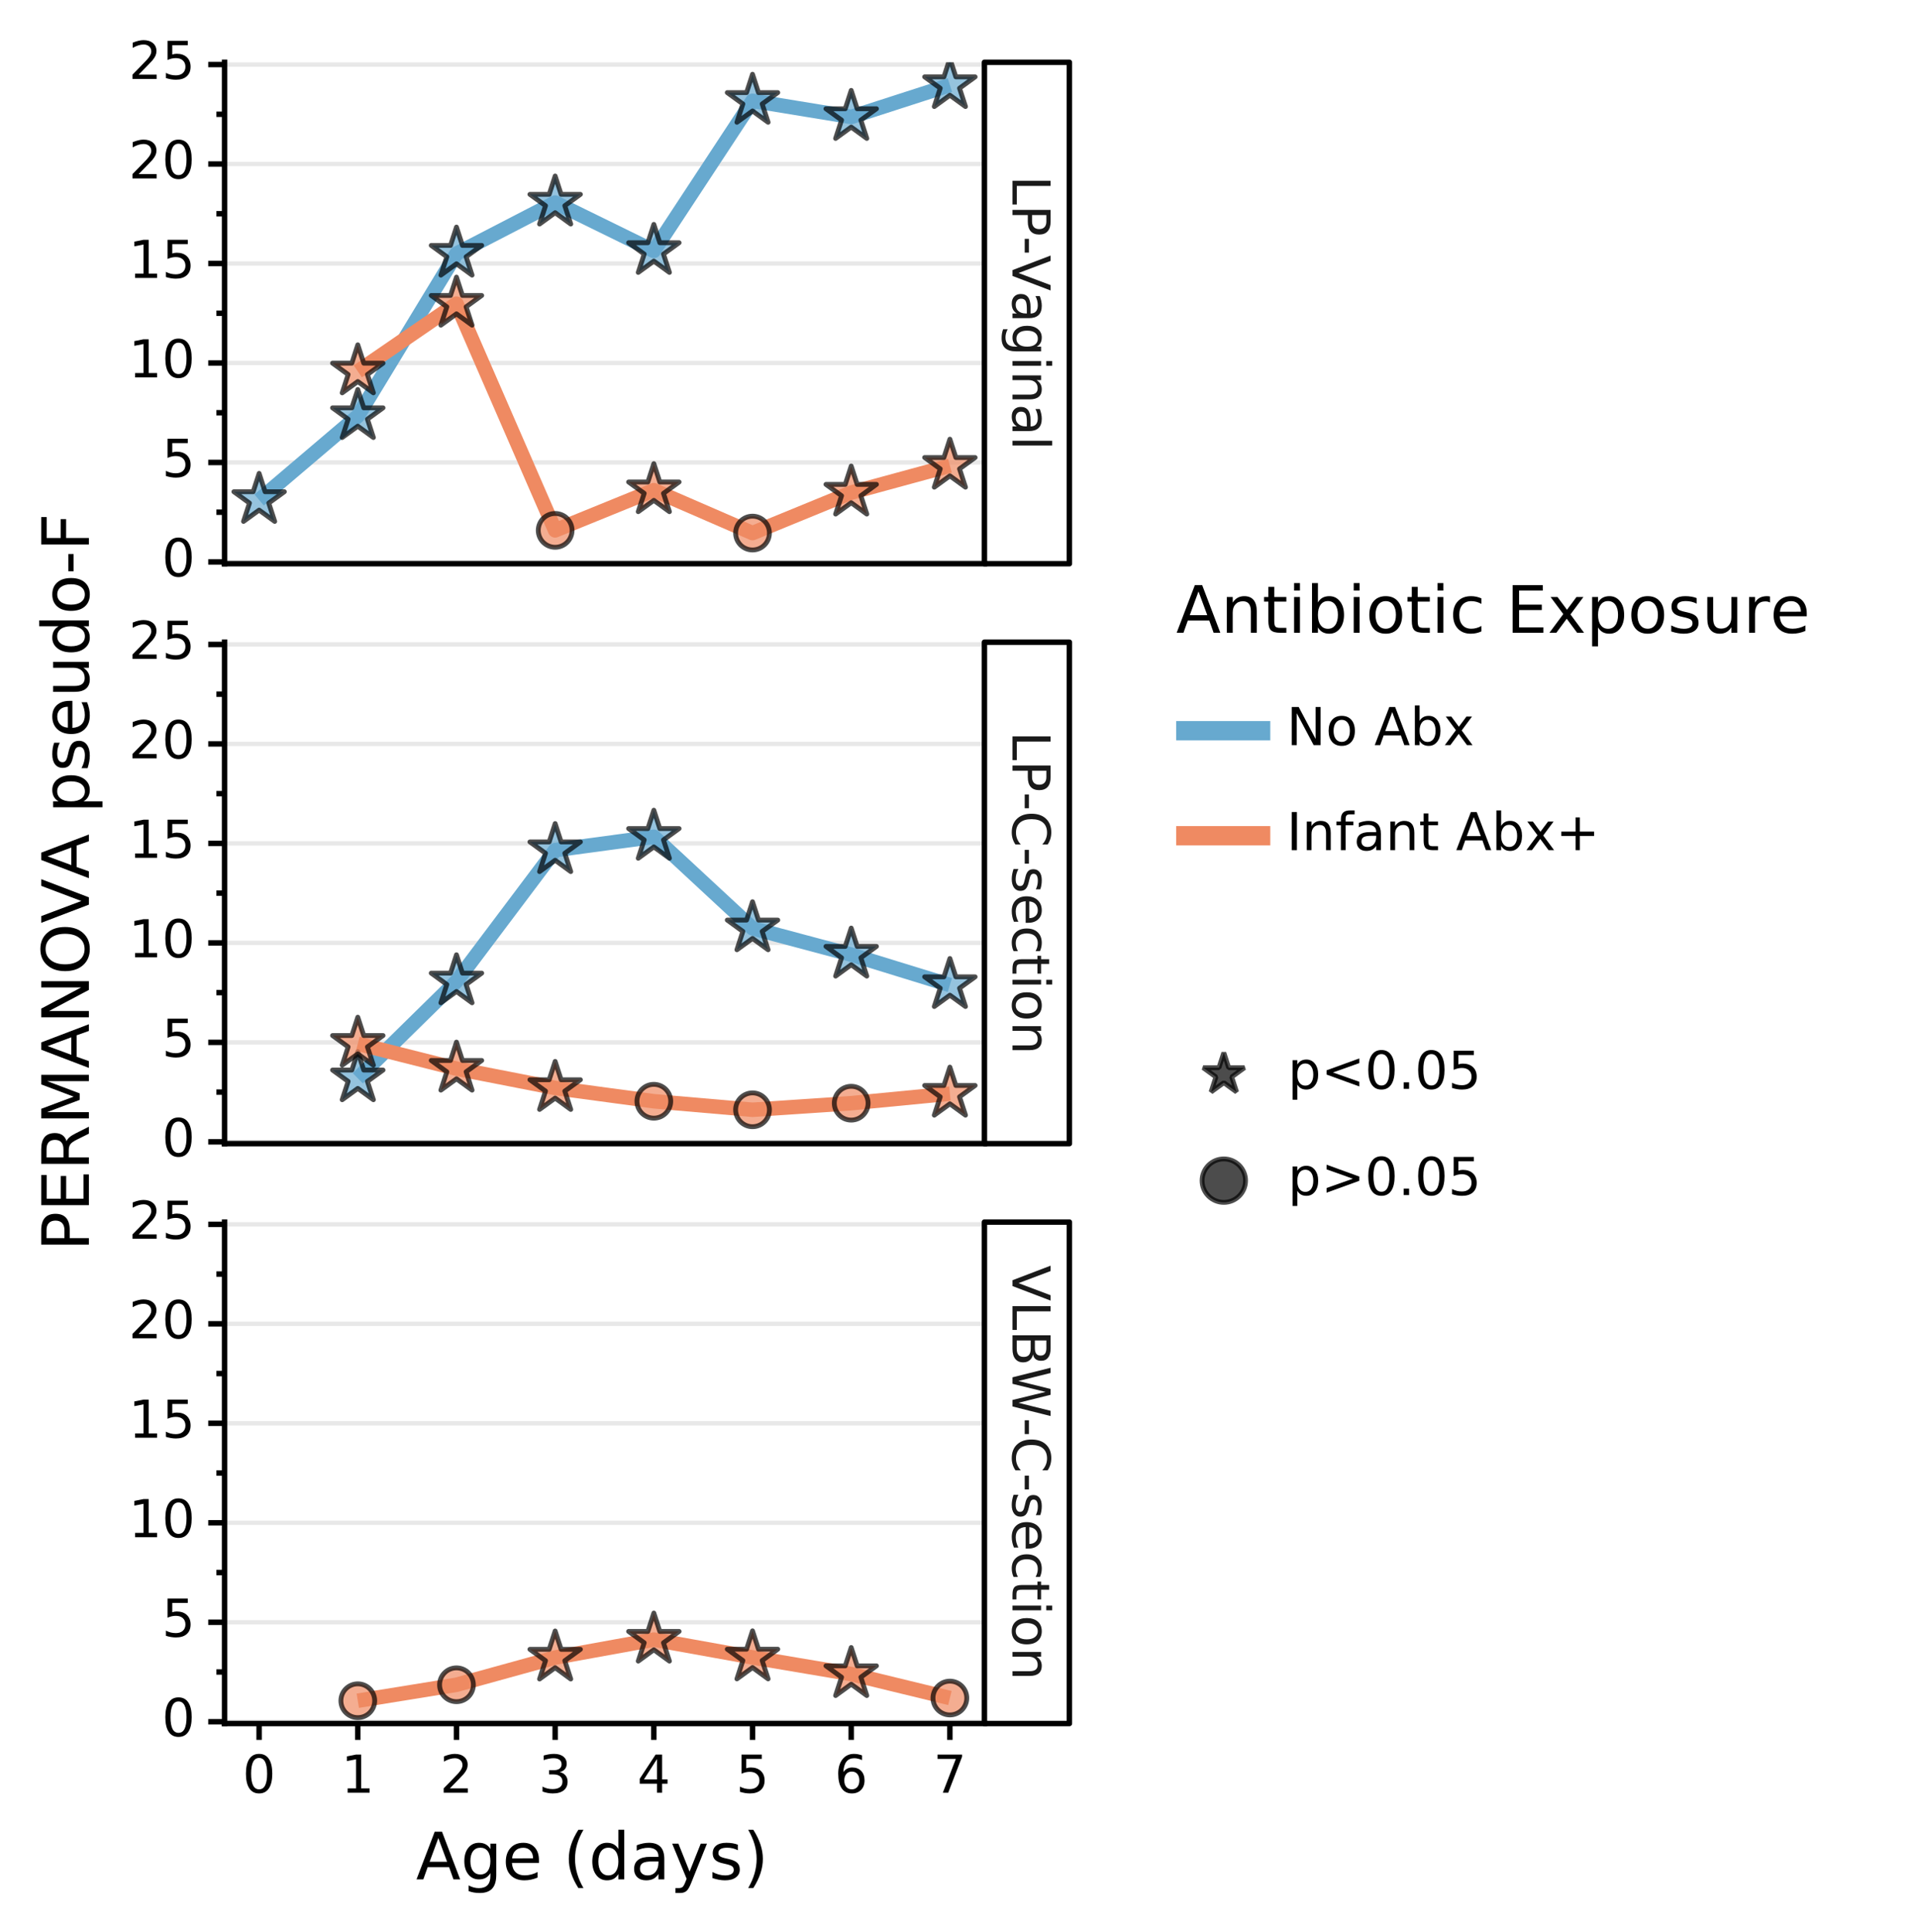 <?xml version="1.0" encoding="utf-8" standalone="no"?>
<!DOCTYPE svg PUBLIC "-//W3C//DTD SVG 1.1//EN"
  "http://www.w3.org/Graphics/SVG/1.1/DTD/svg11.dtd">
<!-- Created with matplotlib (https://matplotlib.org/) -->
<svg height="354.656pt" version="1.1" viewBox="0 0 351.941 354.656" width="351.941pt" xmlns="http://www.w3.org/2000/svg" xmlns:xlink="http://www.w3.org/1999/xlink">
 <rect x="0" y="0" width="351.941" height="354.656" fill="#333333" stroke="none"/>
 <defs>
  <style type="text/css">
*{stroke-linecap:butt;stroke-linejoin:round;}
  </style>
 </defs>
 <g id="figure_1">
  <g id="patch_1">
   <path d="M 0 354.656 
L 351.941 354.656 
L 351.941 0 
L 0 0 
z
" style="fill:#ffffff;stroke:#ffffff;stroke-linejoin:miter;"/>
  </g>
  <g id="axes_1">
   <g id="patch_2">
    <path d="M 41.23 103.472 
L 180.73 103.472 
L 180.73 11.432 
L 41.23 11.432 
z
" style="fill:#ffffff;"/>
   </g>
   <g id="matplotlib.axis_1">
    <g id="xtick_1"/>
    <g id="xtick_2"/>
    <g id="xtick_3"/>
    <g id="xtick_4"/>
    <g id="xtick_5"/>
    <g id="xtick_6"/>
    <g id="xtick_7"/>
    <g id="xtick_8"/>
    <g id="xtick_9"/>
    <g id="xtick_10"/>
    <g id="xtick_11"/>
    <g id="xtick_12"/>
    <g id="xtick_13"/>
    <g id="xtick_14"/>
    <g id="xtick_15"/>
   </g>
   <g id="matplotlib.axis_2">
    <g id="ytick_1">
     <g id="line2d_1">
      <path clip-path="url(#pb4282c5913)" d="M 41.23 103.145 
L 180.73 103.145 
" style="fill:none;stroke:#d3d3d3;stroke-opacity:0.5;stroke-width:0.8;"/>
     </g>
     <g id="line2d_2">
      <path d="M 41.23 103.145 
" style="fill:none;stroke:#000000;stroke-width:1.5;"/>
      <defs>
       <path d="M 0 0 
L -3 0 
" id="ma820e813e6" style="stroke:#000000;"/>
      </defs>
      <g>
       <use style="stroke:#000000;" x="41.23" xlink:href="#ma820e813e6" y="103.145"/>
      </g>
     </g>
     <g id="text_1">
      <!-- 0 -->
      <defs>
       <path d="M 31.781 66.406 
Q 24.172 66.406 20.328 58.906 
Q 16.5 51.422 16.5 36.375 
Q 16.5 21.391 20.328 13.891 
Q 24.172 6.391 31.781 6.391 
Q 39.453 6.391 43.281 13.891 
Q 47.125 21.391 47.125 36.375 
Q 47.125 51.422 43.281 58.906 
Q 39.453 66.406 31.781 66.406 
z
M 31.781 74.219 
Q 44.047 74.219 50.516 64.516 
Q 56.984 54.828 56.984 36.375 
Q 56.984 17.969 50.516 8.266 
Q 44.047 -1.422 31.781 -1.422 
Q 19.531 -1.422 13.062 8.266 
Q 6.594 17.969 6.594 36.375 
Q 6.594 54.828 13.062 64.516 
Q 19.531 74.219 31.781 74.219 
z
" id="DejaVuSans-48"/>
      </defs>
      <g transform="translate(29.722 105.794)scale(0.096 -0.096)">
       <use xlink:href="#DejaVuSans-48"/>
      </g>
     </g>
    </g>
    <g id="ytick_2">
     <g id="line2d_3">
      <path clip-path="url(#pb4282c5913)" d="M 41.23 84.885 
L 180.73 84.885 
" style="fill:none;stroke:#d3d3d3;stroke-opacity:0.5;stroke-width:0.8;"/>
     </g>
     <g id="line2d_4">
      <path d="M 41.23 84.885 
" style="fill:none;stroke:#000000;stroke-width:1.5;"/>
      <g>
       <use style="stroke:#000000;" x="41.23" xlink:href="#ma820e813e6" y="84.885"/>
      </g>
     </g>
     <g id="text_2">
      <!-- 5 -->
      <defs>
       <path d="M 10.797 72.906 
L 49.516 72.906 
L 49.516 64.594 
L 19.828 64.594 
L 19.828 46.734 
Q 21.969 47.469 24.109 47.828 
Q 26.266 48.188 28.422 48.188 
Q 40.625 48.188 47.75 41.5 
Q 54.891 34.812 54.891 23.391 
Q 54.891 11.625 47.562 5.094 
Q 40.234 -1.422 26.906 -1.422 
Q 22.312 -1.422 17.547 -0.641 
Q 12.797 0.141 7.719 1.703 
L 7.719 11.625 
Q 12.109 9.234 16.797 8.062 
Q 21.484 6.891 26.703 6.891 
Q 35.156 6.891 40.078 11.328 
Q 45.016 15.766 45.016 23.391 
Q 45.016 31 40.078 35.438 
Q 35.156 39.891 26.703 39.891 
Q 22.75 39.891 18.812 39.016 
Q 14.891 38.141 10.797 36.281 
z
" id="DejaVuSans-53"/>
      </defs>
      <g transform="translate(29.722 87.534)scale(0.096 -0.096)">
       <use xlink:href="#DejaVuSans-53"/>
      </g>
     </g>
    </g>
    <g id="ytick_3">
     <g id="line2d_5">
      <path clip-path="url(#pb4282c5913)" d="M 41.23 66.625 
L 180.73 66.625 
" style="fill:none;stroke:#d3d3d3;stroke-opacity:0.5;stroke-width:0.8;"/>
     </g>
     <g id="line2d_6">
      <path d="M 41.23 66.625 
" style="fill:none;stroke:#000000;stroke-width:1.5;"/>
      <g>
       <use style="stroke:#000000;" x="41.23" xlink:href="#ma820e813e6" y="66.625"/>
      </g>
     </g>
     <g id="text_3">
      <!-- 10 -->
      <defs>
       <path d="M 12.406 8.297 
L 28.516 8.297 
L 28.516 63.922 
L 10.984 60.406 
L 10.984 69.391 
L 28.422 72.906 
L 38.281 72.906 
L 38.281 8.297 
L 54.391 8.297 
L 54.391 0 
L 12.406 0 
z
" id="DejaVuSans-49"/>
      </defs>
      <g transform="translate(23.614 69.274)scale(0.096 -0.096)">
       <use xlink:href="#DejaVuSans-49"/>
       <use x="63.623" xlink:href="#DejaVuSans-48"/>
      </g>
     </g>
    </g>
    <g id="ytick_4">
     <g id="line2d_7">
      <path clip-path="url(#pb4282c5913)" d="M 41.23 48.365 
L 180.73 48.365 
" style="fill:none;stroke:#d3d3d3;stroke-opacity:0.5;stroke-width:0.8;"/>
     </g>
     <g id="line2d_8">
      <path d="M 41.23 48.365 
" style="fill:none;stroke:#000000;stroke-width:1.5;"/>
      <g>
       <use style="stroke:#000000;" x="41.23" xlink:href="#ma820e813e6" y="48.365"/>
      </g>
     </g>
     <g id="text_4">
      <!-- 15 -->
      <g transform="translate(23.614 51.014)scale(0.096 -0.096)">
       <use xlink:href="#DejaVuSans-49"/>
       <use x="63.623" xlink:href="#DejaVuSans-53"/>
      </g>
     </g>
    </g>
    <g id="ytick_5">
     <g id="line2d_9">
      <path clip-path="url(#pb4282c5913)" d="M 41.23 30.105 
L 180.73 30.105 
" style="fill:none;stroke:#d3d3d3;stroke-opacity:0.5;stroke-width:0.8;"/>
     </g>
     <g id="line2d_10">
      <path d="M 41.23 30.105 
" style="fill:none;stroke:#000000;stroke-width:1.5;"/>
      <g>
       <use style="stroke:#000000;" x="41.23" xlink:href="#ma820e813e6" y="30.105"/>
      </g>
     </g>
     <g id="text_5">
      <!-- 20 -->
      <defs>
       <path d="M 19.188 8.297 
L 53.609 8.297 
L 53.609 0 
L 7.328 0 
L 7.328 8.297 
Q 12.938 14.109 22.625 23.891 
Q 32.328 33.688 34.812 36.531 
Q 39.547 41.844 41.422 45.531 
Q 43.312 49.219 43.312 52.781 
Q 43.312 58.594 39.234 62.25 
Q 35.156 65.922 28.609 65.922 
Q 23.969 65.922 18.812 64.312 
Q 13.672 62.703 7.812 59.422 
L 7.812 69.391 
Q 13.766 71.781 18.938 73 
Q 24.125 74.219 28.422 74.219 
Q 39.75 74.219 46.484 68.547 
Q 53.219 62.891 53.219 53.422 
Q 53.219 48.922 51.531 44.891 
Q 49.859 40.875 45.406 35.406 
Q 44.188 33.984 37.641 27.219 
Q 31.109 20.453 19.188 8.297 
z
" id="DejaVuSans-50"/>
      </defs>
      <g transform="translate(23.614 32.754)scale(0.096 -0.096)">
       <use xlink:href="#DejaVuSans-50"/>
       <use x="63.623" xlink:href="#DejaVuSans-48"/>
      </g>
     </g>
    </g>
    <g id="ytick_6">
     <g id="line2d_11">
      <path clip-path="url(#pb4282c5913)" d="M 41.23 11.845 
L 180.73 11.845 
" style="fill:none;stroke:#d3d3d3;stroke-opacity:0.5;stroke-width:0.8;"/>
     </g>
     <g id="line2d_12">
      <path d="M 41.23 11.845 
" style="fill:none;stroke:#000000;stroke-width:1.5;"/>
      <g>
       <use style="stroke:#000000;" x="41.23" xlink:href="#ma820e813e6" y="11.845"/>
      </g>
     </g>
     <g id="text_6">
      <!-- 25 -->
      <g transform="translate(23.614 14.495)scale(0.096 -0.096)">
       <use xlink:href="#DejaVuSans-50"/>
       <use x="63.623" xlink:href="#DejaVuSans-53"/>
      </g>
     </g>
    </g>
    <g id="ytick_7">
     <g id="line2d_13">
      <path d="M 41.23 94.015 
" style="fill:none;stroke:#000000;stroke-width:1.5;"/>
      <defs>
       <path d="M 0 0 
L -1.5 0 
" id="m6a8deb439a" style="stroke:#000000;"/>
      </defs>
      <g>
       <use style="stroke:#000000;" x="41.23" xlink:href="#m6a8deb439a" y="94.015"/>
      </g>
     </g>
    </g>
    <g id="ytick_8">
     <g id="line2d_14">
      <path d="M 41.23 75.755 
" style="fill:none;stroke:#000000;stroke-width:1.5;"/>
      <g>
       <use style="stroke:#000000;" x="41.23" xlink:href="#m6a8deb439a" y="75.755"/>
      </g>
     </g>
    </g>
    <g id="ytick_9">
     <g id="line2d_15">
      <path d="M 41.23 57.495 
" style="fill:none;stroke:#000000;stroke-width:1.5;"/>
      <g>
       <use style="stroke:#000000;" x="41.23" xlink:href="#m6a8deb439a" y="57.495"/>
      </g>
     </g>
    </g>
    <g id="ytick_10">
     <g id="line2d_16">
      <path d="M 41.23 39.235 
" style="fill:none;stroke:#000000;stroke-width:1.5;"/>
      <g>
       <use style="stroke:#000000;" x="41.23" xlink:href="#m6a8deb439a" y="39.235"/>
      </g>
     </g>
    </g>
    <g id="ytick_11">
     <g id="line2d_17">
      <path d="M 41.23 20.975 
" style="fill:none;stroke:#000000;stroke-width:1.5;"/>
      <g>
       <use style="stroke:#000000;" x="41.23" xlink:href="#m6a8deb439a" y="20.975"/>
      </g>
     </g>
    </g>
    <g id="text_7">
     <!-- PERMANOVA pseudo-F -->
     <defs>
      <path d="M 19.672 64.797 
L 19.672 37.406 
L 32.078 37.406 
Q 38.969 37.406 42.719 40.969 
Q 46.484 44.531 46.484 51.125 
Q 46.484 57.672 42.719 61.234 
Q 38.969 64.797 32.078 64.797 
z
M 9.812 72.906 
L 32.078 72.906 
Q 44.344 72.906 50.609 67.359 
Q 56.891 61.812 56.891 51.125 
Q 56.891 40.328 50.609 34.812 
Q 44.344 29.297 32.078 29.297 
L 19.672 29.297 
L 19.672 0 
L 9.812 0 
z
" id="DejaVuSans-80"/>
      <path d="M 9.812 72.906 
L 55.906 72.906 
L 55.906 64.594 
L 19.672 64.594 
L 19.672 43.016 
L 54.391 43.016 
L 54.391 34.719 
L 19.672 34.719 
L 19.672 8.297 
L 56.781 8.297 
L 56.781 0 
L 9.812 0 
z
" id="DejaVuSans-69"/>
      <path d="M 44.391 34.188 
Q 47.562 33.109 50.562 29.594 
Q 53.562 26.078 56.594 19.922 
L 66.609 0 
L 56 0 
L 46.688 18.703 
Q 43.062 26.031 39.672 28.422 
Q 36.281 30.812 30.422 30.812 
L 19.672 30.812 
L 19.672 0 
L 9.812 0 
L 9.812 72.906 
L 32.078 72.906 
Q 44.578 72.906 50.734 67.672 
Q 56.891 62.453 56.891 51.906 
Q 56.891 45.016 53.688 40.469 
Q 50.484 35.938 44.391 34.188 
z
M 19.672 64.797 
L 19.672 38.922 
L 32.078 38.922 
Q 39.203 38.922 42.844 42.219 
Q 46.484 45.516 46.484 51.906 
Q 46.484 58.297 42.844 61.547 
Q 39.203 64.797 32.078 64.797 
z
" id="DejaVuSans-82"/>
      <path d="M 9.812 72.906 
L 24.516 72.906 
L 43.109 23.297 
L 61.812 72.906 
L 76.516 72.906 
L 76.516 0 
L 66.891 0 
L 66.891 64.016 
L 48.094 14.016 
L 38.188 14.016 
L 19.391 64.016 
L 19.391 0 
L 9.812 0 
z
" id="DejaVuSans-77"/>
      <path d="M 34.188 63.188 
L 20.797 26.906 
L 47.609 26.906 
z
M 28.609 72.906 
L 39.797 72.906 
L 67.578 0 
L 57.328 0 
L 50.688 18.703 
L 17.828 18.703 
L 11.188 0 
L 0.781 0 
z
" id="DejaVuSans-65"/>
      <path d="M 9.812 72.906 
L 23.094 72.906 
L 55.422 11.922 
L 55.422 72.906 
L 64.984 72.906 
L 64.984 0 
L 51.703 0 
L 19.391 60.984 
L 19.391 0 
L 9.812 0 
z
" id="DejaVuSans-78"/>
      <path d="M 39.406 66.219 
Q 28.656 66.219 22.328 58.203 
Q 16.016 50.203 16.016 36.375 
Q 16.016 22.609 22.328 14.594 
Q 28.656 6.594 39.406 6.594 
Q 50.141 6.594 56.422 14.594 
Q 62.703 22.609 62.703 36.375 
Q 62.703 50.203 56.422 58.203 
Q 50.141 66.219 39.406 66.219 
z
M 39.406 74.219 
Q 54.734 74.219 63.906 63.938 
Q 73.094 53.656 73.094 36.375 
Q 73.094 19.141 63.906 8.859 
Q 54.734 -1.422 39.406 -1.422 
Q 24.031 -1.422 14.812 8.828 
Q 5.609 19.094 5.609 36.375 
Q 5.609 53.656 14.812 63.938 
Q 24.031 74.219 39.406 74.219 
z
" id="DejaVuSans-79"/>
      <path d="M 28.609 0 
L 0.781 72.906 
L 11.078 72.906 
L 34.188 11.531 
L 57.328 72.906 
L 67.578 72.906 
L 39.797 0 
z
" id="DejaVuSans-86"/>
      <path id="DejaVuSans-32"/>
      <path d="M 18.109 8.203 
L 18.109 -20.797 
L 9.078 -20.797 
L 9.078 54.688 
L 18.109 54.688 
L 18.109 46.391 
Q 20.953 51.266 25.266 53.625 
Q 29.594 56 35.594 56 
Q 45.562 56 51.781 48.094 
Q 58.016 40.188 58.016 27.297 
Q 58.016 14.406 51.781 6.484 
Q 45.562 -1.422 35.594 -1.422 
Q 29.594 -1.422 25.266 0.953 
Q 20.953 3.328 18.109 8.203 
z
M 48.688 27.297 
Q 48.688 37.203 44.609 42.844 
Q 40.531 48.484 33.406 48.484 
Q 26.266 48.484 22.188 42.844 
Q 18.109 37.203 18.109 27.297 
Q 18.109 17.391 22.188 11.75 
Q 26.266 6.109 33.406 6.109 
Q 40.531 6.109 44.609 11.75 
Q 48.688 17.391 48.688 27.297 
z
" id="DejaVuSans-112"/>
      <path d="M 44.281 53.078 
L 44.281 44.578 
Q 40.484 46.531 36.375 47.5 
Q 32.281 48.484 27.875 48.484 
Q 21.188 48.484 17.844 46.438 
Q 14.5 44.391 14.5 40.281 
Q 14.5 37.156 16.891 35.375 
Q 19.281 33.594 26.516 31.984 
L 29.594 31.297 
Q 39.156 29.25 43.188 25.516 
Q 47.219 21.781 47.219 15.094 
Q 47.219 7.469 41.188 3.016 
Q 35.156 -1.422 24.609 -1.422 
Q 20.219 -1.422 15.453 -0.562 
Q 10.688 0.297 5.422 2 
L 5.422 11.281 
Q 10.406 8.688 15.234 7.391 
Q 20.062 6.109 24.812 6.109 
Q 31.156 6.109 34.562 8.281 
Q 37.984 10.453 37.984 14.406 
Q 37.984 18.062 35.516 20.016 
Q 33.062 21.969 24.703 23.781 
L 21.578 24.516 
Q 13.234 26.266 9.516 29.906 
Q 5.812 33.547 5.812 39.891 
Q 5.812 47.609 11.281 51.797 
Q 16.75 56 26.812 56 
Q 31.781 56 36.172 55.266 
Q 40.578 54.547 44.281 53.078 
z
" id="DejaVuSans-115"/>
      <path d="M 56.203 29.594 
L 56.203 25.203 
L 14.891 25.203 
Q 15.484 15.922 20.484 11.062 
Q 25.484 6.203 34.422 6.203 
Q 39.594 6.203 44.453 7.469 
Q 49.312 8.734 54.109 11.281 
L 54.109 2.781 
Q 49.266 0.734 44.188 -0.344 
Q 39.109 -1.422 33.891 -1.422 
Q 20.797 -1.422 13.156 6.188 
Q 5.516 13.812 5.516 26.812 
Q 5.516 40.234 12.766 48.109 
Q 20.016 56 32.328 56 
Q 43.359 56 49.781 48.891 
Q 56.203 41.797 56.203 29.594 
z
M 47.219 32.234 
Q 47.125 39.594 43.094 43.984 
Q 39.062 48.391 32.422 48.391 
Q 24.906 48.391 20.391 44.141 
Q 15.875 39.891 15.188 32.172 
z
" id="DejaVuSans-101"/>
      <path d="M 8.5 21.578 
L 8.5 54.688 
L 17.484 54.688 
L 17.484 21.922 
Q 17.484 14.156 20.5 10.266 
Q 23.531 6.391 29.594 6.391 
Q 36.859 6.391 41.078 11.031 
Q 45.312 15.672 45.312 23.688 
L 45.312 54.688 
L 54.297 54.688 
L 54.297 0 
L 45.312 0 
L 45.312 8.406 
Q 42.047 3.422 37.719 1 
Q 33.406 -1.422 27.688 -1.422 
Q 18.266 -1.422 13.375 4.438 
Q 8.5 10.297 8.5 21.578 
z
M 31.109 56 
z
" id="DejaVuSans-117"/>
      <path d="M 45.406 46.391 
L 45.406 75.984 
L 54.391 75.984 
L 54.391 0 
L 45.406 0 
L 45.406 8.203 
Q 42.578 3.328 38.25 0.953 
Q 33.938 -1.422 27.875 -1.422 
Q 17.969 -1.422 11.734 6.484 
Q 5.516 14.406 5.516 27.297 
Q 5.516 40.188 11.734 48.094 
Q 17.969 56 27.875 56 
Q 33.938 56 38.25 53.625 
Q 42.578 51.266 45.406 46.391 
z
M 14.797 27.297 
Q 14.797 17.391 18.875 11.75 
Q 22.953 6.109 30.078 6.109 
Q 37.203 6.109 41.297 11.75 
Q 45.406 17.391 45.406 27.297 
Q 45.406 37.203 41.297 42.844 
Q 37.203 48.484 30.078 48.484 
Q 22.953 48.484 18.875 42.844 
Q 14.797 37.203 14.797 27.297 
z
" id="DejaVuSans-100"/>
      <path d="M 30.609 48.391 
Q 23.391 48.391 19.188 42.75 
Q 14.984 37.109 14.984 27.297 
Q 14.984 17.484 19.156 11.844 
Q 23.344 6.203 30.609 6.203 
Q 37.797 6.203 41.984 11.859 
Q 46.188 17.531 46.188 27.297 
Q 46.188 37.016 41.984 42.703 
Q 37.797 48.391 30.609 48.391 
z
M 30.609 56 
Q 42.328 56 49.016 48.375 
Q 55.719 40.766 55.719 27.297 
Q 55.719 13.875 49.016 6.219 
Q 42.328 -1.422 30.609 -1.422 
Q 18.844 -1.422 12.172 6.219 
Q 5.516 13.875 5.516 27.297 
Q 5.516 40.766 12.172 48.375 
Q 18.844 56 30.609 56 
z
" id="DejaVuSans-111"/>
      <path d="M 4.891 31.391 
L 31.203 31.391 
L 31.203 23.391 
L 4.891 23.391 
z
" id="DejaVuSans-45"/>
      <path d="M 9.812 72.906 
L 51.703 72.906 
L 51.703 64.594 
L 19.672 64.594 
L 19.672 43.109 
L 48.578 43.109 
L 48.578 34.812 
L 19.672 34.812 
L 19.672 0 
L 9.812 0 
z
" id="DejaVuSans-70"/>
     </defs>
     <g transform="translate(16.318 229.618)rotate(-90)scale(0.12 -0.12)">
      <use xlink:href="#DejaVuSans-80"/>
      <use x="60.303" xlink:href="#DejaVuSans-69"/>
      <use x="123.486" xlink:href="#DejaVuSans-82"/>
      <use x="192.969" xlink:href="#DejaVuSans-77"/>
      <use x="279.248" xlink:href="#DejaVuSans-65"/>
      <use x="347.656" xlink:href="#DejaVuSans-78"/>
      <use x="422.461" xlink:href="#DejaVuSans-79"/>
      <use x="501.156" xlink:href="#DejaVuSans-86"/>
      <use x="569.471" xlink:href="#DejaVuSans-65"/>
      <use x="637.879" xlink:href="#DejaVuSans-32"/>
      <use x="669.666" xlink:href="#DejaVuSans-112"/>
      <use x="733.143" xlink:href="#DejaVuSans-115"/>
      <use x="785.242" xlink:href="#DejaVuSans-101"/>
      <use x="846.766" xlink:href="#DejaVuSans-117"/>
      <use x="910.145" xlink:href="#DejaVuSans-100"/>
      <use x="973.621" xlink:href="#DejaVuSans-111"/>
      <use x="1034.818" xlink:href="#DejaVuSans-45"/>
      <use x="1070.902" xlink:href="#DejaVuSans-70"/>
     </g>
    </g>
   </g>
   <g id="line2d_18">
    <path clip-path="url(#pb4282c5913)" d="M 47.571 91.764 
L 65.688 76.365 
L 83.804 46.554 
L 101.921 37.181 
L 120.038 46.06 
L 138.155 18.502 
L 156.272 21.467 
L 174.389 15.615 
" style="fill:none;stroke:#67a9cf;stroke-width:2.659;"/>
   </g>
   <g id="line2d_19">
    <path clip-path="url(#pb4282c5913)" d="M 65.688 68.165 
L 83.804 55.741 
L 101.921 97.35 
L 120.038 89.976 
L 138.155 97.844 
L 156.272 90.415 
L 174.389 85.482 
" style="fill:none;stroke:#ef8a62;stroke-width:2.659;"/>
   </g>
   <g id="PathCollection_1">
    <path clip-path="url(#pb4282c5913)" d="M 47.571 86.89 
L 46.476 90.258 
L 42.935 90.258 
L 45.8 92.339 
L 44.706 95.707 
L 47.571 93.626 
L 50.436 95.707 
L 49.341 92.339 
L 52.206 90.258 
L 48.665 90.258 
z
" style="fill:#67a9cf;fill-opacity:0.698;stroke:#000000;stroke-opacity:0.698;stroke-width:0.886;"/>
    <path clip-path="url(#pb4282c5913)" d="M 65.688 71.49 
L 64.593 74.858 
L 61.052 74.858 
L 63.917 76.94 
L 62.823 80.308 
L 65.688 78.226 
L 68.553 80.308 
L 67.458 76.94 
L 70.323 74.858 
L 66.782 74.858 
z
" style="fill:#67a9cf;fill-opacity:0.698;stroke:#000000;stroke-opacity:0.698;stroke-width:0.886;"/>
    <path clip-path="url(#pb4282c5913)" d="M 83.804 41.68 
L 82.71 45.048 
L 79.169 45.048 
L 82.034 47.13 
L 80.939 50.498 
L 83.804 48.416 
L 86.669 50.498 
L 85.575 47.13 
L 88.44 45.048 
L 84.899 45.048 
z
" style="fill:#67a9cf;fill-opacity:0.698;stroke:#000000;stroke-opacity:0.698;stroke-width:0.886;"/>
    <path clip-path="url(#pb4282c5913)" d="M 101.921 32.306 
L 100.827 35.674 
L 97.286 35.674 
L 100.151 37.756 
L 99.056 41.124 
L 101.921 39.042 
L 104.786 41.124 
L 103.692 37.756 
L 106.557 35.674 
L 103.016 35.674 
z
" style="fill:#67a9cf;fill-opacity:0.698;stroke:#000000;stroke-opacity:0.698;stroke-width:0.886;"/>
    <path clip-path="url(#pb4282c5913)" d="M 120.038 41.186 
L 118.944 44.554 
L 115.403 44.554 
L 118.268 46.636 
L 117.173 50.004 
L 120.038 47.922 
L 122.903 50.004 
L 121.809 46.636 
L 124.674 44.554 
L 121.133 44.554 
z
" style="fill:#67a9cf;fill-opacity:0.698;stroke:#000000;stroke-opacity:0.698;stroke-width:0.886;"/>
    <path clip-path="url(#pb4282c5913)" d="M 138.155 13.628 
L 137.061 16.996 
L 133.519 16.996 
L 136.384 19.077 
L 135.29 22.445 
L 138.155 20.364 
L 141.02 22.445 
L 139.926 19.077 
L 142.791 16.996 
L 139.249 16.996 
z
" style="fill:#67a9cf;fill-opacity:0.698;stroke:#000000;stroke-opacity:0.698;stroke-width:0.886;"/>
    <path clip-path="url(#pb4282c5913)" d="M 156.272 16.593 
L 155.178 19.961 
L 151.636 19.961 
L 154.501 22.042 
L 153.407 25.41 
L 156.272 23.329 
L 159.137 25.41 
L 158.043 22.042 
L 160.908 19.961 
L 157.366 19.961 
z
" style="fill:#67a9cf;fill-opacity:0.698;stroke:#000000;stroke-opacity:0.698;stroke-width:0.886;"/>
    <path clip-path="url(#pb4282c5913)" d="M 174.389 10.741 
L 173.295 14.109 
L 169.753 14.109 
L 172.618 16.191 
L 171.524 19.559 
L 174.389 17.477 
L 177.254 19.559 
L 176.16 16.191 
L 179.025 14.109 
L 175.483 14.109 
z
" style="fill:#67a9cf;fill-opacity:0.698;stroke:#000000;stroke-opacity:0.698;stroke-width:0.886;"/>
    <path clip-path="url(#pb4282c5913)" d="M 65.688 63.291 
L 64.593 66.659 
L 61.052 66.659 
L 63.917 68.741 
L 62.823 72.109 
L 65.688 70.027 
L 68.553 72.109 
L 67.458 68.741 
L 70.323 66.659 
L 66.782 66.659 
z
" style="fill:#ef8a62;fill-opacity:0.698;stroke:#000000;stroke-opacity:0.698;stroke-width:0.886;"/>
    <path clip-path="url(#pb4282c5913)" d="M 83.804 50.867 
L 82.71 54.235 
L 79.169 54.235 
L 82.034 56.316 
L 80.939 59.684 
L 83.804 57.603 
L 86.669 59.684 
L 85.575 56.316 
L 88.44 54.235 
L 84.899 54.235 
z
" style="fill:#ef8a62;fill-opacity:0.698;stroke:#000000;stroke-opacity:0.698;stroke-width:0.886;"/>
    <path clip-path="url(#pb4282c5913)" d="M 120.038 85.102 
L 118.944 88.47 
L 115.403 88.47 
L 118.268 90.552 
L 117.173 93.92 
L 120.038 91.838 
L 122.903 93.92 
L 121.809 90.552 
L 124.674 88.47 
L 121.133 88.47 
z
" style="fill:#ef8a62;fill-opacity:0.698;stroke:#000000;stroke-opacity:0.698;stroke-width:0.886;"/>
    <path clip-path="url(#pb4282c5913)" d="M 156.272 85.541 
L 155.178 88.909 
L 151.636 88.909 
L 154.501 90.99 
L 153.407 94.358 
L 156.272 92.277 
L 159.137 94.358 
L 158.043 90.99 
L 160.908 88.909 
L 157.366 88.909 
z
" style="fill:#ef8a62;fill-opacity:0.698;stroke:#000000;stroke-opacity:0.698;stroke-width:0.886;"/>
    <path clip-path="url(#pb4282c5913)" d="M 174.389 80.608 
L 173.295 83.976 
L 169.753 83.976 
L 172.618 86.057 
L 171.524 89.425 
L 174.389 87.344 
L 177.254 89.425 
L 176.16 86.057 
L 179.025 83.976 
L 175.483 83.976 
z
" style="fill:#ef8a62;fill-opacity:0.698;stroke:#000000;stroke-opacity:0.698;stroke-width:0.886;"/>
   </g>
   <g id="PathCollection_2">
    <path clip-path="url(#pb4282c5913)" d="M 101.921 100.451 
C 102.744 100.451 103.533 100.125 104.115 99.543 
C 104.696 98.961 105.023 98.172 105.023 97.35 
C 105.023 96.527 104.696 95.738 104.115 95.156 
C 103.533 94.575 102.744 94.248 101.921 94.248 
C 101.099 94.248 100.31 94.575 99.728 95.156 
C 99.146 95.738 98.82 96.527 98.82 97.35 
C 98.82 98.172 99.146 98.961 99.728 99.543 
C 100.31 100.125 101.099 100.451 101.921 100.451 
z
" style="fill:#ef8a62;fill-opacity:0.698;stroke:#000000;stroke-opacity:0.698;stroke-width:0.886;"/>
    <path clip-path="url(#pb4282c5913)" d="M 138.155 100.946 
C 138.978 100.946 139.767 100.619 140.348 100.038 
C 140.93 99.456 141.257 98.667 141.257 97.844 
C 141.257 97.022 140.93 96.233 140.348 95.651 
C 139.767 95.07 138.978 94.743 138.155 94.743 
C 137.332 94.743 136.543 95.07 135.962 95.651 
C 135.38 96.233 135.053 97.022 135.053 97.844 
C 135.053 98.667 135.38 99.456 135.962 100.038 
C 136.543 100.619 137.332 100.946 138.155 100.946 
z
" style="fill:#ef8a62;fill-opacity:0.698;stroke:#000000;stroke-opacity:0.698;stroke-width:0.886;"/>
   </g>
   <g id="patch_3">
    <path d="M 180.73 103.472 
L 196.33 103.472 
L 196.33 11.432 
L 180.73 11.432 
z
" style="fill:none;stroke:#000000;stroke-linejoin:miter;"/>
   </g>
   <g id="patch_4">
    <path d="M 41.23 103.472 
L 41.23 11.432 
" style="fill:none;stroke:#000000;stroke-linecap:square;stroke-linejoin:miter;"/>
   </g>
   <g id="patch_5">
    <path d="M 41.23 103.472 
L 180.73 103.472 
" style="fill:none;stroke:#000000;stroke-linecap:square;stroke-linejoin:miter;"/>
   </g>
   <g id="text_8">
    <!-- LP-Vaginal -->
    <defs>
     <path d="M 9.812 72.906 
L 19.672 72.906 
L 19.672 8.297 
L 55.172 8.297 
L 55.172 0 
L 9.812 0 
z
" id="DejaVuSans-76"/>
     <path d="M 34.281 27.484 
Q 23.391 27.484 19.188 25 
Q 14.984 22.516 14.984 16.5 
Q 14.984 11.719 18.141 8.906 
Q 21.297 6.109 26.703 6.109 
Q 34.188 6.109 38.703 11.406 
Q 43.219 16.703 43.219 25.484 
L 43.219 27.484 
z
M 52.203 31.203 
L 52.203 0 
L 43.219 0 
L 43.219 8.297 
Q 40.141 3.328 35.547 0.953 
Q 30.953 -1.422 24.312 -1.422 
Q 15.922 -1.422 10.953 3.297 
Q 6 8.016 6 15.922 
Q 6 25.141 12.172 29.828 
Q 18.359 34.516 30.609 34.516 
L 43.219 34.516 
L 43.219 35.406 
Q 43.219 41.609 39.141 45 
Q 35.062 48.391 27.688 48.391 
Q 23 48.391 18.547 47.266 
Q 14.109 46.141 10.016 43.891 
L 10.016 52.203 
Q 14.938 54.109 19.578 55.047 
Q 24.219 56 28.609 56 
Q 40.484 56 46.344 49.844 
Q 52.203 43.703 52.203 31.203 
z
" id="DejaVuSans-97"/>
     <path d="M 45.406 27.984 
Q 45.406 37.75 41.375 43.109 
Q 37.359 48.484 30.078 48.484 
Q 22.859 48.484 18.828 43.109 
Q 14.797 37.75 14.797 27.984 
Q 14.797 18.266 18.828 12.891 
Q 22.859 7.516 30.078 7.516 
Q 37.359 7.516 41.375 12.891 
Q 45.406 18.266 45.406 27.984 
z
M 54.391 6.781 
Q 54.391 -7.172 48.188 -13.984 
Q 42 -20.797 29.203 -20.797 
Q 24.469 -20.797 20.266 -20.094 
Q 16.062 -19.391 12.109 -17.922 
L 12.109 -9.188 
Q 16.062 -11.328 19.922 -12.344 
Q 23.781 -13.375 27.781 -13.375 
Q 36.625 -13.375 41.016 -8.766 
Q 45.406 -4.156 45.406 5.172 
L 45.406 9.625 
Q 42.625 4.781 38.281 2.391 
Q 33.938 0 27.875 0 
Q 17.828 0 11.672 7.656 
Q 5.516 15.328 5.516 27.984 
Q 5.516 40.672 11.672 48.328 
Q 17.828 56 27.875 56 
Q 33.938 56 38.281 53.609 
Q 42.625 51.219 45.406 46.391 
L 45.406 54.688 
L 54.391 54.688 
z
" id="DejaVuSans-103"/>
     <path d="M 9.422 54.688 
L 18.406 54.688 
L 18.406 0 
L 9.422 0 
z
M 9.422 75.984 
L 18.406 75.984 
L 18.406 64.594 
L 9.422 64.594 
z
" id="DejaVuSans-105"/>
     <path d="M 54.891 33.016 
L 54.891 0 
L 45.906 0 
L 45.906 32.719 
Q 45.906 40.484 42.875 44.328 
Q 39.844 48.188 33.797 48.188 
Q 26.516 48.188 22.312 43.547 
Q 18.109 38.922 18.109 30.906 
L 18.109 0 
L 9.078 0 
L 9.078 54.688 
L 18.109 54.688 
L 18.109 46.188 
Q 21.344 51.125 25.703 53.562 
Q 30.078 56 35.797 56 
Q 45.219 56 50.047 50.172 
Q 54.891 44.344 54.891 33.016 
z
" id="DejaVuSans-110"/>
     <path d="M 9.422 75.984 
L 18.406 75.984 
L 18.406 0 
L 9.422 0 
z
" id="DejaVuSans-108"/>
    </defs>
    <g style="fill:#1a1a1a;" transform="translate(185.881 32.239)rotate(-270)scale(0.096 -0.096)">
     <use xlink:href="#DejaVuSans-76"/>
     <use x="55.713" xlink:href="#DejaVuSans-80"/>
     <use x="115.984" xlink:href="#DejaVuSans-45"/>
     <use x="151.99" xlink:href="#DejaVuSans-86"/>
     <use x="220.289" xlink:href="#DejaVuSans-97"/>
     <use x="281.568" xlink:href="#DejaVuSans-103"/>
     <use x="345.045" xlink:href="#DejaVuSans-105"/>
     <use x="372.828" xlink:href="#DejaVuSans-110"/>
     <use x="436.207" xlink:href="#DejaVuSans-97"/>
     <use x="497.486" xlink:href="#DejaVuSans-108"/>
    </g>
   </g>
   <g id="patch_6">
    <path d="M 203.53 237.859 
L 344.741 237.859 
L 344.741 85.965 
L 203.53 85.965 
z
" style="fill:#ffffff;"/>
   </g>
   <g id="text_9">
    <!-- Antibiotic Exposure -->
    <defs>
     <path d="M 18.312 70.219 
L 18.312 54.688 
L 36.812 54.688 
L 36.812 47.703 
L 18.312 47.703 
L 18.312 18.016 
Q 18.312 11.328 20.141 9.422 
Q 21.969 7.516 27.594 7.516 
L 36.812 7.516 
L 36.812 0 
L 27.594 0 
Q 17.188 0 13.234 3.875 
Q 9.281 7.766 9.281 18.016 
L 9.281 47.703 
L 2.688 47.703 
L 2.688 54.688 
L 9.281 54.688 
L 9.281 70.219 
z
" id="DejaVuSans-116"/>
     <path d="M 48.688 27.297 
Q 48.688 37.203 44.609 42.844 
Q 40.531 48.484 33.406 48.484 
Q 26.266 48.484 22.188 42.844 
Q 18.109 37.203 18.109 27.297 
Q 18.109 17.391 22.188 11.75 
Q 26.266 6.109 33.406 6.109 
Q 40.531 6.109 44.609 11.75 
Q 48.688 17.391 48.688 27.297 
z
M 18.109 46.391 
Q 20.953 51.266 25.266 53.625 
Q 29.594 56 35.594 56 
Q 45.562 56 51.781 48.094 
Q 58.016 40.188 58.016 27.297 
Q 58.016 14.406 51.781 6.484 
Q 45.562 -1.422 35.594 -1.422 
Q 29.594 -1.422 25.266 0.953 
Q 20.953 3.328 18.109 8.203 
L 18.109 0 
L 9.078 0 
L 9.078 75.984 
L 18.109 75.984 
z
" id="DejaVuSans-98"/>
     <path d="M 48.781 52.594 
L 48.781 44.188 
Q 44.969 46.297 41.141 47.344 
Q 37.312 48.391 33.406 48.391 
Q 24.656 48.391 19.812 42.844 
Q 14.984 37.312 14.984 27.297 
Q 14.984 17.281 19.812 11.734 
Q 24.656 6.203 33.406 6.203 
Q 37.312 6.203 41.141 7.25 
Q 44.969 8.297 48.781 10.406 
L 48.781 2.094 
Q 45.016 0.344 40.984 -0.531 
Q 36.969 -1.422 32.422 -1.422 
Q 20.062 -1.422 12.781 6.344 
Q 5.516 14.109 5.516 27.297 
Q 5.516 40.672 12.859 48.328 
Q 20.219 56 33.016 56 
Q 37.156 56 41.109 55.141 
Q 45.062 54.297 48.781 52.594 
z
" id="DejaVuSans-99"/>
     <path d="M 54.891 54.688 
L 35.109 28.078 
L 55.906 0 
L 45.312 0 
L 29.391 21.484 
L 13.484 0 
L 2.875 0 
L 24.125 28.609 
L 4.688 54.688 
L 15.281 54.688 
L 29.781 35.203 
L 44.281 54.688 
z
" id="DejaVuSans-120"/>
     <path d="M 41.109 46.297 
Q 39.594 47.172 37.812 47.578 
Q 36.031 48 33.891 48 
Q 26.266 48 22.188 43.047 
Q 18.109 38.094 18.109 28.812 
L 18.109 0 
L 9.078 0 
L 9.078 54.688 
L 18.109 54.688 
L 18.109 46.188 
Q 20.953 51.172 25.484 53.578 
Q 30.031 56 36.531 56 
Q 37.453 56 38.578 55.875 
Q 39.703 55.766 41.062 55.516 
z
" id="DejaVuSans-114"/>
    </defs>
    <g transform="translate(215.93 116.145)scale(0.12 -0.12)">
     <use xlink:href="#DejaVuSans-65"/>
     <use x="68.408" xlink:href="#DejaVuSans-110"/>
     <use x="131.787" xlink:href="#DejaVuSans-116"/>
     <use x="170.996" xlink:href="#DejaVuSans-105"/>
     <use x="198.779" xlink:href="#DejaVuSans-98"/>
     <use x="262.256" xlink:href="#DejaVuSans-105"/>
     <use x="290.039" xlink:href="#DejaVuSans-111"/>
     <use x="351.221" xlink:href="#DejaVuSans-116"/>
     <use x="390.43" xlink:href="#DejaVuSans-105"/>
     <use x="418.213" xlink:href="#DejaVuSans-99"/>
     <use x="473.193" xlink:href="#DejaVuSans-32"/>
     <use x="504.98" xlink:href="#DejaVuSans-69"/>
     <use x="568.164" xlink:href="#DejaVuSans-120"/>
     <use x="627.344" xlink:href="#DejaVuSans-112"/>
     <use x="690.82" xlink:href="#DejaVuSans-111"/>
     <use x="752.002" xlink:href="#DejaVuSans-115"/>
     <use x="804.102" xlink:href="#DejaVuSans-117"/>
     <use x="867.48" xlink:href="#DejaVuSans-114"/>
     <use x="908.562" xlink:href="#DejaVuSans-101"/>
    </g>
    <!--  -->
    <g transform="translate(215.93 126.847)scale(0.12 -0.12)"/>
   </g>
   <g id="patch_7">
    <path clip-path="url(#pa20623b27a)" d="M 215.93 142.76 
L 233.21 142.76 
L 233.21 125.48 
L 215.93 125.48 
z
" style="fill:none;"/>
   </g>
   <g id="line2d_20">
    <path clip-path="url(#pa20623b27a)" d="M 215.93 134.12 
L 233.21 134.12 
" style="fill:none;stroke:#67a9cf;stroke-width:3.545;"/>
   </g>
   <g id="text_10">
    <!-- No Abx -->
    <g transform="translate(236.21 136.769)scale(0.096 -0.096)">
     <use xlink:href="#DejaVuSans-78"/>
     <use x="74.805" xlink:href="#DejaVuSans-111"/>
     <use x="135.986" xlink:href="#DejaVuSans-32"/>
     <use x="167.773" xlink:href="#DejaVuSans-65"/>
     <use x="236.182" xlink:href="#DejaVuSans-98"/>
     <use x="299.658" xlink:href="#DejaVuSans-120"/>
    </g>
   </g>
   <g id="patch_8">
    <path clip-path="url(#pd0445a0bd2)" d="M 215.93 162.04 
L 233.21 162.04 
L 233.21 144.76 
L 215.93 144.76 
z
" style="fill:none;"/>
   </g>
   <g id="line2d_21">
    <path clip-path="url(#pd0445a0bd2)" d="M 215.93 153.4 
L 233.21 153.4 
" style="fill:none;stroke:#ef8a62;stroke-width:3.545;"/>
   </g>
   <g id="text_11">
    <!-- Infant Abx+ -->
    <defs>
     <path d="M 9.812 72.906 
L 19.672 72.906 
L 19.672 0 
L 9.812 0 
z
" id="DejaVuSans-73"/>
     <path d="M 37.109 75.984 
L 37.109 68.5 
L 28.516 68.5 
Q 23.688 68.5 21.797 66.547 
Q 19.922 64.594 19.922 59.516 
L 19.922 54.688 
L 34.719 54.688 
L 34.719 47.703 
L 19.922 47.703 
L 19.922 0 
L 10.891 0 
L 10.891 47.703 
L 2.297 47.703 
L 2.297 54.688 
L 10.891 54.688 
L 10.891 58.5 
Q 10.891 67.625 15.141 71.797 
Q 19.391 75.984 28.609 75.984 
z
" id="DejaVuSans-102"/>
     <path d="M 46 62.703 
L 46 35.5 
L 73.188 35.5 
L 73.188 27.203 
L 46 27.203 
L 46 0 
L 37.797 0 
L 37.797 27.203 
L 10.594 27.203 
L 10.594 35.5 
L 37.797 35.5 
L 37.797 62.703 
z
" id="DejaVuSans-43"/>
    </defs>
    <g transform="translate(236.21 156.049)scale(0.096 -0.096)">
     <use xlink:href="#DejaVuSans-73"/>
     <use x="29.492" xlink:href="#DejaVuSans-110"/>
     <use x="92.871" xlink:href="#DejaVuSans-102"/>
     <use x="128.076" xlink:href="#DejaVuSans-97"/>
     <use x="189.355" xlink:href="#DejaVuSans-110"/>
     <use x="252.734" xlink:href="#DejaVuSans-116"/>
     <use x="291.943" xlink:href="#DejaVuSans-32"/>
     <use x="323.73" xlink:href="#DejaVuSans-65"/>
     <use x="392.139" xlink:href="#DejaVuSans-98"/>
     <use x="455.615" xlink:href="#DejaVuSans-120"/>
     <use x="514.795" xlink:href="#DejaVuSans-43"/>
    </g>
   </g>
   <g id="patch_9">
    <path clip-path="url(#p9ca99598bb)" d="M 215.93 205.956 
L 233.432 205.956 
L 233.432 188.454 
L 215.93 188.454 
z
" style="fill:none;"/>
   </g>
   <g id="line2d_22">
    <path clip-path="url(#p9ca99598bb)" d="M 224.681 197.205 
" style="fill:none;stroke:#1f77b4;stroke-linecap:square;stroke-opacity:0.7;stroke-width:1.5;"/>
    <defs>
     <path d="M 0 -3.988 
L -0.895 -1.232 
L -3.793 -1.232 
L -1.449 0.471 
L -2.344 3.226 
L -0 1.523 
L 2.344 3.226 
L 1.449 0.471 
L 3.793 -1.232 
L 0.895 -1.232 
z
" id="m8fc45ecebe" style="stroke:#000000;stroke-linejoin:bevel;stroke-opacity:0.7;stroke-width:0.886;"/>
    </defs>
    <g clip-path="url(#p9ca99598bb)">
     <use style="fill-opacity:0.7;stroke:#000000;stroke-linejoin:bevel;stroke-opacity:0.7;stroke-width:0.886;" x="224.681" xlink:href="#m8fc45ecebe" y="197.205"/>
    </g>
   </g>
   <g id="text_12">
    <!-- p&lt;0.05 -->
    <defs>
     <path d="M 73.188 49.219 
L 22.797 31.297 
L 73.188 13.484 
L 73.188 4.594 
L 10.594 27.297 
L 10.594 35.406 
L 73.188 58.109 
z
" id="DejaVuSans-60"/>
     <path d="M 10.688 12.406 
L 21 12.406 
L 21 0 
L 10.688 0 
z
" id="DejaVuSans-46"/>
    </defs>
    <g transform="translate(236.432 199.854)scale(0.096 -0.096)">
     <use xlink:href="#DejaVuSans-112"/>
     <use x="63.477" xlink:href="#DejaVuSans-60"/>
     <use x="147.266" xlink:href="#DejaVuSans-48"/>
     <use x="210.889" xlink:href="#DejaVuSans-46"/>
     <use x="242.676" xlink:href="#DejaVuSans-48"/>
     <use x="306.299" xlink:href="#DejaVuSans-53"/>
    </g>
   </g>
   <g id="patch_10">
    <path clip-path="url(#p735e1d4352)" d="M 215.93 225.459 
L 233.432 225.459 
L 233.432 207.956 
L 215.93 207.956 
z
" style="fill:none;"/>
   </g>
   <g id="line2d_23">
    <path clip-path="url(#p735e1d4352)" d="M 224.681 216.707 
" style="fill:none;stroke:#1f77b4;stroke-linecap:square;stroke-opacity:0.7;stroke-width:1.5;"/>
    <defs>
     <path d="M 0 3.988 
C 1.058 3.988 2.072 3.568 2.82 2.82 
C 3.568 2.072 3.988 1.058 3.988 0 
C 3.988 -1.058 3.568 -2.072 2.82 -2.82 
C 2.072 -3.568 1.058 -3.988 0 -3.988 
C -1.058 -3.988 -2.072 -3.568 -2.82 -2.82 
C -3.568 -2.072 -3.988 -1.058 -3.988 0 
C -3.988 1.058 -3.568 2.072 -2.82 2.82 
C -2.072 3.568 -1.058 3.988 0 3.988 
z
" id="m6d285218e4" style="stroke:#000000;stroke-opacity:0.7;stroke-width:0.886;"/>
    </defs>
    <g clip-path="url(#p735e1d4352)">
     <use style="fill-opacity:0.7;stroke:#000000;stroke-opacity:0.7;stroke-width:0.886;" x="224.681" xlink:href="#m6d285218e4" y="216.707"/>
    </g>
   </g>
   <g id="text_13">
    <!-- p&gt;0.05 -->
    <defs>
     <path d="M 10.594 49.219 
L 10.594 58.109 
L 73.188 35.406 
L 73.188 27.297 
L 10.594 4.594 
L 10.594 13.484 
L 60.891 31.297 
z
" id="DejaVuSans-62"/>
    </defs>
    <g transform="translate(236.432 219.356)scale(0.096 -0.096)">
     <use xlink:href="#DejaVuSans-112"/>
     <use x="63.477" xlink:href="#DejaVuSans-62"/>
     <use x="147.266" xlink:href="#DejaVuSans-48"/>
     <use x="210.889" xlink:href="#DejaVuSans-46"/>
     <use x="242.676" xlink:href="#DejaVuSans-48"/>
     <use x="306.299" xlink:href="#DejaVuSans-53"/>
    </g>
   </g>
  </g>
  <g id="axes_2">
   <g id="patch_11">
    <path d="M 41.23 209.912 
L 180.73 209.912 
L 180.73 117.872 
L 41.23 117.872 
z
" style="fill:#ffffff;"/>
   </g>
   <g id="matplotlib.axis_3">
    <g id="xtick_16"/>
    <g id="xtick_17"/>
    <g id="xtick_18"/>
    <g id="xtick_19"/>
    <g id="xtick_20"/>
    <g id="xtick_21"/>
    <g id="xtick_22"/>
    <g id="xtick_23"/>
    <g id="xtick_24"/>
    <g id="xtick_25"/>
    <g id="xtick_26"/>
    <g id="xtick_27"/>
    <g id="xtick_28"/>
    <g id="xtick_29"/>
    <g id="xtick_30"/>
   </g>
   <g id="matplotlib.axis_4">
    <g id="ytick_12">
     <g id="line2d_24">
      <path clip-path="url(#pd511a644a5)" d="M 41.23 209.585 
L 180.73 209.585 
" style="fill:none;stroke:#d3d3d3;stroke-linecap:square;stroke-opacity:0.5;stroke-width:0.8;"/>
     </g>
     <g id="line2d_25">
      <path d="M 41.23 209.585 
" style="fill:none;stroke:#000000;stroke-linecap:square;stroke-width:1.5;"/>
      <g>
       <use style="stroke:#000000;" x="41.23" xlink:href="#ma820e813e6" y="209.585"/>
      </g>
     </g>
     <g id="text_14">
      <!-- 0 -->
      <g transform="translate(29.722 212.234)scale(0.096 -0.096)">
       <use xlink:href="#DejaVuSans-48"/>
      </g>
     </g>
    </g>
    <g id="ytick_13">
     <g id="line2d_26">
      <path clip-path="url(#pd511a644a5)" d="M 41.23 191.325 
L 180.73 191.325 
" style="fill:none;stroke:#d3d3d3;stroke-linecap:square;stroke-opacity:0.5;stroke-width:0.8;"/>
     </g>
     <g id="line2d_27">
      <path d="M 41.23 191.325 
" style="fill:none;stroke:#000000;stroke-linecap:square;stroke-width:1.5;"/>
      <g>
       <use style="stroke:#000000;" x="41.23" xlink:href="#ma820e813e6" y="191.325"/>
      </g>
     </g>
     <g id="text_15">
      <!-- 5 -->
      <g transform="translate(29.722 193.974)scale(0.096 -0.096)">
       <use xlink:href="#DejaVuSans-53"/>
      </g>
     </g>
    </g>
    <g id="ytick_14">
     <g id="line2d_28">
      <path clip-path="url(#pd511a644a5)" d="M 41.23 173.065 
L 180.73 173.065 
" style="fill:none;stroke:#d3d3d3;stroke-linecap:square;stroke-opacity:0.5;stroke-width:0.8;"/>
     </g>
     <g id="line2d_29">
      <path d="M 41.23 173.065 
" style="fill:none;stroke:#000000;stroke-linecap:square;stroke-width:1.5;"/>
      <g>
       <use style="stroke:#000000;" x="41.23" xlink:href="#ma820e813e6" y="173.065"/>
      </g>
     </g>
     <g id="text_16">
      <!-- 10 -->
      <g transform="translate(23.614 175.714)scale(0.096 -0.096)">
       <use xlink:href="#DejaVuSans-49"/>
       <use x="63.623" xlink:href="#DejaVuSans-48"/>
      </g>
     </g>
    </g>
    <g id="ytick_15">
     <g id="line2d_30">
      <path clip-path="url(#pd511a644a5)" d="M 41.23 154.805 
L 180.73 154.805 
" style="fill:none;stroke:#d3d3d3;stroke-linecap:square;stroke-opacity:0.5;stroke-width:0.8;"/>
     </g>
     <g id="line2d_31">
      <path d="M 41.23 154.805 
" style="fill:none;stroke:#000000;stroke-linecap:square;stroke-width:1.5;"/>
      <g>
       <use style="stroke:#000000;" x="41.23" xlink:href="#ma820e813e6" y="154.805"/>
      </g>
     </g>
     <g id="text_17">
      <!-- 15 -->
      <g transform="translate(23.614 157.454)scale(0.096 -0.096)">
       <use xlink:href="#DejaVuSans-49"/>
       <use x="63.623" xlink:href="#DejaVuSans-53"/>
      </g>
     </g>
    </g>
    <g id="ytick_16">
     <g id="line2d_32">
      <path clip-path="url(#pd511a644a5)" d="M 41.23 136.545 
L 180.73 136.545 
" style="fill:none;stroke:#d3d3d3;stroke-linecap:square;stroke-opacity:0.5;stroke-width:0.8;"/>
     </g>
     <g id="line2d_33">
      <path d="M 41.23 136.545 
" style="fill:none;stroke:#000000;stroke-linecap:square;stroke-width:1.5;"/>
      <g>
       <use style="stroke:#000000;" x="41.23" xlink:href="#ma820e813e6" y="136.545"/>
      </g>
     </g>
     <g id="text_18">
      <!-- 20 -->
      <g transform="translate(23.614 139.194)scale(0.096 -0.096)">
       <use xlink:href="#DejaVuSans-50"/>
       <use x="63.623" xlink:href="#DejaVuSans-48"/>
      </g>
     </g>
    </g>
    <g id="ytick_17">
     <g id="line2d_34">
      <path clip-path="url(#pd511a644a5)" d="M 41.23 118.285 
L 180.73 118.285 
" style="fill:none;stroke:#d3d3d3;stroke-linecap:square;stroke-opacity:0.5;stroke-width:0.8;"/>
     </g>
     <g id="line2d_35">
      <path d="M 41.23 118.285 
" style="fill:none;stroke:#000000;stroke-linecap:square;stroke-width:1.5;"/>
      <g>
       <use style="stroke:#000000;" x="41.23" xlink:href="#ma820e813e6" y="118.285"/>
      </g>
     </g>
     <g id="text_19">
      <!-- 25 -->
      <g transform="translate(23.614 120.934)scale(0.096 -0.096)">
       <use xlink:href="#DejaVuSans-50"/>
       <use x="63.623" xlink:href="#DejaVuSans-53"/>
      </g>
     </g>
    </g>
    <g id="ytick_18">
     <g id="line2d_36">
      <path d="M 41.23 200.455 
" style="fill:none;stroke:#000000;stroke-linecap:square;stroke-width:1.5;"/>
      <g>
       <use style="stroke:#000000;" x="41.23" xlink:href="#m6a8deb439a" y="200.455"/>
      </g>
     </g>
    </g>
    <g id="ytick_19">
     <g id="line2d_37">
      <path d="M 41.23 182.195 
" style="fill:none;stroke:#000000;stroke-linecap:square;stroke-width:1.5;"/>
      <g>
       <use style="stroke:#000000;" x="41.23" xlink:href="#m6a8deb439a" y="182.195"/>
      </g>
     </g>
    </g>
    <g id="ytick_20">
     <g id="line2d_38">
      <path d="M 41.23 163.935 
" style="fill:none;stroke:#000000;stroke-linecap:square;stroke-width:1.5;"/>
      <g>
       <use style="stroke:#000000;" x="41.23" xlink:href="#m6a8deb439a" y="163.935"/>
      </g>
     </g>
    </g>
    <g id="ytick_21">
     <g id="line2d_39">
      <path d="M 41.23 145.675 
" style="fill:none;stroke:#000000;stroke-linecap:square;stroke-width:1.5;"/>
      <g>
       <use style="stroke:#000000;" x="41.23" xlink:href="#m6a8deb439a" y="145.675"/>
      </g>
     </g>
    </g>
    <g id="ytick_22">
     <g id="line2d_40">
      <path d="M 41.23 127.415 
" style="fill:none;stroke:#000000;stroke-linecap:square;stroke-width:1.5;"/>
      <g>
       <use style="stroke:#000000;" x="41.23" xlink:href="#m6a8deb439a" y="127.415"/>
      </g>
     </g>
    </g>
   </g>
   <g id="line2d_41">
    <path clip-path="url(#pd511a644a5)" d="M 65.688 197.914 
L 83.804 180.123 
L 101.921 156.037 
L 120.038 153.588 
L 138.155 170.386 
L 156.272 175.22 
L 174.389 180.803 
" style="fill:none;stroke:#67a9cf;stroke-width:2.659;"/>
   </g>
   <g id="line2d_42">
    <path clip-path="url(#pd511a644a5)" d="M 65.688 191.579 
L 83.804 196.151 
L 101.921 199.693 
L 120.038 202.133 
L 138.155 203.7 
L 156.272 202.49 
L 174.389 200.743 
" style="fill:none;stroke:#ef8a62;stroke-width:2.659;"/>
   </g>
   <g id="PathCollection_3">
    <path clip-path="url(#pd511a644a5)" d="M 65.688 193.04 
L 64.593 196.408 
L 61.052 196.408 
L 63.917 198.489 
L 62.823 201.857 
L 65.688 199.776 
L 68.553 201.857 
L 67.458 198.489 
L 70.323 196.408 
L 66.782 196.408 
z
" style="fill:#67a9cf;fill-opacity:0.698;stroke:#000000;stroke-opacity:0.698;stroke-width:0.886;"/>
    <path clip-path="url(#pd511a644a5)" d="M 83.804 175.248 
L 82.71 178.616 
L 79.169 178.616 
L 82.034 180.698 
L 80.939 184.066 
L 83.804 181.984 
L 86.669 184.066 
L 85.575 180.698 
L 88.44 178.616 
L 84.899 178.616 
z
" style="fill:#67a9cf;fill-opacity:0.698;stroke:#000000;stroke-opacity:0.698;stroke-width:0.886;"/>
    <path clip-path="url(#pd511a644a5)" d="M 101.921 151.163 
L 100.827 154.531 
L 97.286 154.531 
L 100.151 156.612 
L 99.056 159.98 
L 101.921 157.899 
L 104.786 159.98 
L 103.692 156.612 
L 106.557 154.531 
L 103.016 154.531 
z
" style="fill:#67a9cf;fill-opacity:0.698;stroke:#000000;stroke-opacity:0.698;stroke-width:0.886;"/>
    <path clip-path="url(#pd511a644a5)" d="M 120.038 148.714 
L 118.944 152.082 
L 115.403 152.082 
L 118.268 154.163 
L 117.173 157.532 
L 120.038 155.45 
L 122.903 157.532 
L 121.809 154.163 
L 124.674 152.082 
L 121.133 152.082 
z
" style="fill:#67a9cf;fill-opacity:0.698;stroke:#000000;stroke-opacity:0.698;stroke-width:0.886;"/>
    <path clip-path="url(#pd511a644a5)" d="M 138.155 165.512 
L 137.061 168.88 
L 133.519 168.88 
L 136.384 170.961 
L 135.29 174.329 
L 138.155 172.248 
L 141.02 174.329 
L 139.926 170.961 
L 142.791 168.88 
L 139.249 168.88 
z
" style="fill:#67a9cf;fill-opacity:0.698;stroke:#000000;stroke-opacity:0.698;stroke-width:0.886;"/>
    <path clip-path="url(#pd511a644a5)" d="M 156.272 170.345 
L 155.178 173.713 
L 151.636 173.713 
L 154.501 175.795 
L 153.407 179.163 
L 156.272 177.081 
L 159.137 179.163 
L 158.043 175.795 
L 160.908 173.713 
L 157.366 173.713 
z
" style="fill:#67a9cf;fill-opacity:0.698;stroke:#000000;stroke-opacity:0.698;stroke-width:0.886;"/>
    <path clip-path="url(#pd511a644a5)" d="M 174.389 175.929 
L 173.295 179.297 
L 169.753 179.297 
L 172.618 181.378 
L 171.524 184.746 
L 174.389 182.665 
L 177.254 184.746 
L 176.16 181.378 
L 179.025 179.297 
L 175.483 179.297 
z
" style="fill:#67a9cf;fill-opacity:0.698;stroke:#000000;stroke-opacity:0.698;stroke-width:0.886;"/>
    <path clip-path="url(#pd511a644a5)" d="M 65.688 186.704 
L 64.593 190.072 
L 61.052 190.072 
L 63.917 192.154 
L 62.823 195.522 
L 65.688 193.44 
L 68.553 195.522 
L 67.458 192.154 
L 70.323 190.072 
L 66.782 190.072 
z
" style="fill:#ef8a62;fill-opacity:0.698;stroke:#000000;stroke-opacity:0.698;stroke-width:0.886;"/>
    <path clip-path="url(#pd511a644a5)" d="M 83.804 191.277 
L 82.71 194.645 
L 79.169 194.645 
L 82.034 196.727 
L 80.939 200.095 
L 83.804 198.013 
L 86.669 200.095 
L 85.575 196.727 
L 88.44 194.645 
L 84.899 194.645 
z
" style="fill:#ef8a62;fill-opacity:0.698;stroke:#000000;stroke-opacity:0.698;stroke-width:0.886;"/>
    <path clip-path="url(#pd511a644a5)" d="M 101.921 194.818 
L 100.827 198.186 
L 97.286 198.186 
L 100.151 200.268 
L 99.056 203.636 
L 101.921 201.554 
L 104.786 203.636 
L 103.692 200.268 
L 106.557 198.186 
L 103.016 198.186 
z
" style="fill:#ef8a62;fill-opacity:0.698;stroke:#000000;stroke-opacity:0.698;stroke-width:0.886;"/>
    <path clip-path="url(#pd511a644a5)" d="M 174.389 195.869 
L 173.295 199.237 
L 169.753 199.237 
L 172.618 201.319 
L 171.524 204.687 
L 174.389 202.605 
L 177.254 204.687 
L 176.16 201.319 
L 179.025 199.237 
L 175.483 199.237 
z
" style="fill:#ef8a62;fill-opacity:0.698;stroke:#000000;stroke-opacity:0.698;stroke-width:0.886;"/>
   </g>
   <g id="PathCollection_4">
    <path clip-path="url(#pd511a644a5)" d="M 120.038 205.235 
C 120.861 205.235 121.65 204.908 122.231 204.326 
C 122.813 203.744 123.14 202.955 123.14 202.133 
C 123.14 201.31 122.813 200.521 122.231 199.939 
C 121.65 199.358 120.861 199.031 120.038 199.031 
C 119.216 199.031 118.427 199.358 117.845 199.939 
C 117.263 200.521 116.936 201.31 116.936 202.133 
C 116.936 202.955 117.263 203.744 117.845 204.326 
C 118.427 204.908 119.216 205.235 120.038 205.235 
z
" style="fill:#ef8a62;fill-opacity:0.698;stroke:#000000;stroke-opacity:0.698;stroke-width:0.886;"/>
    <path clip-path="url(#pd511a644a5)" d="M 138.155 206.802 
C 138.978 206.802 139.767 206.475 140.348 205.893 
C 140.93 205.312 141.257 204.523 141.257 203.7 
C 141.257 202.878 140.93 202.089 140.348 201.507 
C 139.767 200.925 138.978 200.598 138.155 200.598 
C 137.332 200.598 136.543 200.925 135.962 201.507 
C 135.38 202.089 135.053 202.878 135.053 203.7 
C 135.053 204.523 135.38 205.312 135.962 205.893 
C 136.543 206.475 137.332 206.802 138.155 206.802 
z
" style="fill:#ef8a62;fill-opacity:0.698;stroke:#000000;stroke-opacity:0.698;stroke-width:0.886;"/>
    <path clip-path="url(#pd511a644a5)" d="M 156.272 205.592 
C 157.095 205.592 157.884 205.265 158.465 204.684 
C 159.047 204.102 159.374 203.313 159.374 202.49 
C 159.374 201.668 159.047 200.879 158.465 200.297 
C 157.884 199.715 157.095 199.389 156.272 199.389 
C 155.449 199.389 154.66 199.715 154.079 200.297 
C 153.497 200.879 153.17 201.668 153.17 202.49 
C 153.17 203.313 153.497 204.102 154.079 204.684 
C 154.66 205.265 155.449 205.592 156.272 205.592 
z
" style="fill:#ef8a62;fill-opacity:0.698;stroke:#000000;stroke-opacity:0.698;stroke-width:0.886;"/>
   </g>
   <g id="patch_12">
    <path d="M 180.73 209.912 
L 196.33 209.912 
L 196.33 117.872 
L 180.73 117.872 
z
" style="fill:none;stroke:#000000;stroke-linejoin:miter;"/>
   </g>
   <g id="patch_13">
    <path d="M 41.23 209.912 
L 41.23 117.872 
" style="fill:none;stroke:#000000;stroke-linecap:square;stroke-linejoin:miter;"/>
   </g>
   <g id="patch_14">
    <path d="M 41.23 209.912 
L 180.73 209.912 
" style="fill:none;stroke:#000000;stroke-linecap:square;stroke-linejoin:miter;"/>
   </g>
   <g id="text_20">
    <!-- LP-C-section -->
    <defs>
     <path d="M 64.406 67.281 
L 64.406 56.891 
Q 59.422 61.531 53.781 63.812 
Q 48.141 66.109 41.797 66.109 
Q 29.297 66.109 22.656 58.469 
Q 16.016 50.828 16.016 36.375 
Q 16.016 21.969 22.656 14.328 
Q 29.297 6.688 41.797 6.688 
Q 48.141 6.688 53.781 8.984 
Q 59.422 11.281 64.406 15.922 
L 64.406 5.609 
Q 59.234 2.094 53.438 0.328 
Q 47.656 -1.422 41.219 -1.422 
Q 24.656 -1.422 15.125 8.703 
Q 5.609 18.844 5.609 36.375 
Q 5.609 53.953 15.125 64.078 
Q 24.656 74.219 41.219 74.219 
Q 47.75 74.219 53.531 72.484 
Q 59.328 70.75 64.406 67.281 
z
" id="DejaVuSans-67"/>
    </defs>
    <g style="fill:#1a1a1a;" transform="translate(185.881 134.222)rotate(-270)scale(0.096 -0.096)">
     <use xlink:href="#DejaVuSans-76"/>
     <use x="55.713" xlink:href="#DejaVuSans-80"/>
     <use x="115.984" xlink:href="#DejaVuSans-45"/>
     <use x="152.068" xlink:href="#DejaVuSans-67"/>
     <use x="221.893" xlink:href="#DejaVuSans-45"/>
     <use x="257.977" xlink:href="#DejaVuSans-115"/>
     <use x="310.076" xlink:href="#DejaVuSans-101"/>
     <use x="371.6" xlink:href="#DejaVuSans-99"/>
     <use x="426.58" xlink:href="#DejaVuSans-116"/>
     <use x="465.789" xlink:href="#DejaVuSans-105"/>
     <use x="493.572" xlink:href="#DejaVuSans-111"/>
     <use x="554.754" xlink:href="#DejaVuSans-110"/>
    </g>
   </g>
  </g>
  <g id="axes_3">
   <g id="patch_15">
    <path d="M 41.23 316.352 
L 180.73 316.352 
L 180.73 224.312 
L 41.23 224.312 
z
" style="fill:#ffffff;"/>
   </g>
   <g id="matplotlib.axis_5">
    <g id="xtick_31">
     <g id="line2d_43">
      <path d="M 47.571 316.352 
" style="fill:none;stroke:#000000;stroke-linecap:square;stroke-width:1.5;"/>
      <defs>
       <path d="M 0 0 
L 0 3 
" id="m78c5aaddd8" style="stroke:#000000;"/>
      </defs>
      <g>
       <use style="stroke:#000000;" x="47.571" xlink:href="#m78c5aaddd8" y="316.352"/>
      </g>
     </g>
     <g id="text_21">
      <!-- 0 -->
      <g transform="translate(44.517 329.046)scale(0.096 -0.096)">
       <use xlink:href="#DejaVuSans-48"/>
      </g>
     </g>
    </g>
    <g id="xtick_32">
     <g id="line2d_44">
      <path d="M 65.688 316.352 
" style="fill:none;stroke:#000000;stroke-linecap:square;stroke-width:1.5;"/>
      <g>
       <use style="stroke:#000000;" x="65.688" xlink:href="#m78c5aaddd8" y="316.352"/>
      </g>
     </g>
     <g id="text_22">
      <!-- 1 -->
      <g transform="translate(62.634 329.046)scale(0.096 -0.096)">
       <use xlink:href="#DejaVuSans-49"/>
      </g>
     </g>
    </g>
    <g id="xtick_33">
     <g id="line2d_45">
      <path d="M 83.804 316.352 
" style="fill:none;stroke:#000000;stroke-linecap:square;stroke-width:1.5;"/>
      <g>
       <use style="stroke:#000000;" x="83.804" xlink:href="#m78c5aaddd8" y="316.352"/>
      </g>
     </g>
     <g id="text_23">
      <!-- 2 -->
      <g transform="translate(80.75 329.046)scale(0.096 -0.096)">
       <use xlink:href="#DejaVuSans-50"/>
      </g>
     </g>
    </g>
    <g id="xtick_34">
     <g id="line2d_46">
      <path d="M 101.921 316.352 
" style="fill:none;stroke:#000000;stroke-linecap:square;stroke-width:1.5;"/>
      <g>
       <use style="stroke:#000000;" x="101.921" xlink:href="#m78c5aaddd8" y="316.352"/>
      </g>
     </g>
     <g id="text_24">
      <!-- 3 -->
      <defs>
       <path d="M 40.578 39.312 
Q 47.656 37.797 51.625 33 
Q 55.609 28.219 55.609 21.188 
Q 55.609 10.406 48.188 4.484 
Q 40.766 -1.422 27.094 -1.422 
Q 22.516 -1.422 17.656 -0.516 
Q 12.797 0.391 7.625 2.203 
L 7.625 11.719 
Q 11.719 9.328 16.594 8.109 
Q 21.484 6.891 26.812 6.891 
Q 36.078 6.891 40.938 10.547 
Q 45.797 14.203 45.797 21.188 
Q 45.797 27.641 41.281 31.266 
Q 36.766 34.906 28.719 34.906 
L 20.219 34.906 
L 20.219 43.016 
L 29.109 43.016 
Q 36.375 43.016 40.234 45.922 
Q 44.094 48.828 44.094 54.297 
Q 44.094 59.906 40.109 62.906 
Q 36.141 65.922 28.719 65.922 
Q 24.656 65.922 20.016 65.031 
Q 15.375 64.156 9.812 62.312 
L 9.812 71.094 
Q 15.438 72.656 20.344 73.438 
Q 25.25 74.219 29.594 74.219 
Q 40.828 74.219 47.359 69.109 
Q 53.906 64.016 53.906 55.328 
Q 53.906 49.266 50.438 45.094 
Q 46.969 40.922 40.578 39.312 
z
" id="DejaVuSans-51"/>
      </defs>
      <g transform="translate(98.867 329.046)scale(0.096 -0.096)">
       <use xlink:href="#DejaVuSans-51"/>
      </g>
     </g>
    </g>
    <g id="xtick_35">
     <g id="line2d_47">
      <path d="M 120.038 316.352 
" style="fill:none;stroke:#000000;stroke-linecap:square;stroke-width:1.5;"/>
      <g>
       <use style="stroke:#000000;" x="120.038" xlink:href="#m78c5aaddd8" y="316.352"/>
      </g>
     </g>
     <g id="text_25">
      <!-- 4 -->
      <defs>
       <path d="M 37.797 64.312 
L 12.891 25.391 
L 37.797 25.391 
z
M 35.203 72.906 
L 47.609 72.906 
L 47.609 25.391 
L 58.016 25.391 
L 58.016 17.188 
L 47.609 17.188 
L 47.609 0 
L 37.797 0 
L 37.797 17.188 
L 4.891 17.188 
L 4.891 26.703 
z
" id="DejaVuSans-52"/>
      </defs>
      <g transform="translate(116.984 329.046)scale(0.096 -0.096)">
       <use xlink:href="#DejaVuSans-52"/>
      </g>
     </g>
    </g>
    <g id="xtick_36">
     <g id="line2d_48">
      <path d="M 138.155 316.352 
" style="fill:none;stroke:#000000;stroke-linecap:square;stroke-width:1.5;"/>
      <g>
       <use style="stroke:#000000;" x="138.155" xlink:href="#m78c5aaddd8" y="316.352"/>
      </g>
     </g>
     <g id="text_26">
      <!-- 5 -->
      <g transform="translate(135.101 329.046)scale(0.096 -0.096)">
       <use xlink:href="#DejaVuSans-53"/>
      </g>
     </g>
    </g>
    <g id="xtick_37">
     <g id="line2d_49">
      <path d="M 156.272 316.352 
" style="fill:none;stroke:#000000;stroke-linecap:square;stroke-width:1.5;"/>
      <g>
       <use style="stroke:#000000;" x="156.272" xlink:href="#m78c5aaddd8" y="316.352"/>
      </g>
     </g>
     <g id="text_27">
      <!-- 6 -->
      <defs>
       <path d="M 33.016 40.375 
Q 26.375 40.375 22.484 35.828 
Q 18.609 31.297 18.609 23.391 
Q 18.609 15.531 22.484 10.953 
Q 26.375 6.391 33.016 6.391 
Q 39.656 6.391 43.531 10.953 
Q 47.406 15.531 47.406 23.391 
Q 47.406 31.297 43.531 35.828 
Q 39.656 40.375 33.016 40.375 
z
M 52.594 71.297 
L 52.594 62.312 
Q 48.875 64.062 45.094 64.984 
Q 41.312 65.922 37.594 65.922 
Q 27.828 65.922 22.672 59.328 
Q 17.531 52.734 16.797 39.406 
Q 19.672 43.656 24.016 45.922 
Q 28.375 48.188 33.594 48.188 
Q 44.578 48.188 50.953 41.516 
Q 57.328 34.859 57.328 23.391 
Q 57.328 12.156 50.688 5.359 
Q 44.047 -1.422 33.016 -1.422 
Q 20.359 -1.422 13.672 8.266 
Q 6.984 17.969 6.984 36.375 
Q 6.984 53.656 15.188 63.938 
Q 23.391 74.219 37.203 74.219 
Q 40.922 74.219 44.703 73.484 
Q 48.484 72.75 52.594 71.297 
z
" id="DejaVuSans-54"/>
      </defs>
      <g transform="translate(153.218 329.046)scale(0.096 -0.096)">
       <use xlink:href="#DejaVuSans-54"/>
      </g>
     </g>
    </g>
    <g id="xtick_38">
     <g id="line2d_50">
      <path d="M 174.389 316.352 
" style="fill:none;stroke:#000000;stroke-linecap:square;stroke-width:1.5;"/>
      <g>
       <use style="stroke:#000000;" x="174.389" xlink:href="#m78c5aaddd8" y="316.352"/>
      </g>
     </g>
     <g id="text_28">
      <!-- 7 -->
      <defs>
       <path d="M 8.203 72.906 
L 55.078 72.906 
L 55.078 68.703 
L 28.609 0 
L 18.312 0 
L 43.219 64.594 
L 8.203 64.594 
z
" id="DejaVuSans-55"/>
      </defs>
      <g transform="translate(171.335 329.046)scale(0.096 -0.096)">
       <use xlink:href="#DejaVuSans-55"/>
      </g>
     </g>
    </g>
    <g id="xtick_39"/>
    <g id="xtick_40"/>
    <g id="xtick_41"/>
    <g id="xtick_42"/>
    <g id="xtick_43"/>
    <g id="xtick_44"/>
    <g id="xtick_45"/>
    <g id="text_29">
     <!-- Age (days) -->
     <defs>
      <path d="M 31 75.875 
Q 24.469 64.656 21.281 53.656 
Q 18.109 42.672 18.109 31.391 
Q 18.109 20.125 21.312 9.062 
Q 24.516 -2 31 -13.188 
L 23.188 -13.188 
Q 15.875 -1.703 12.234 9.375 
Q 8.594 20.453 8.594 31.391 
Q 8.594 42.281 12.203 53.312 
Q 15.828 64.359 23.188 75.875 
z
" id="DejaVuSans-40"/>
      <path d="M 32.172 -5.078 
Q 28.375 -14.844 24.75 -17.812 
Q 21.141 -20.797 15.094 -20.797 
L 7.906 -20.797 
L 7.906 -13.281 
L 13.188 -13.281 
Q 16.891 -13.281 18.938 -11.516 
Q 21 -9.766 23.484 -3.219 
L 25.094 0.875 
L 2.984 54.688 
L 12.5 54.688 
L 29.594 11.922 
L 46.688 54.688 
L 56.203 54.688 
z
" id="DejaVuSans-121"/>
      <path d="M 8.016 75.875 
L 15.828 75.875 
Q 23.141 64.359 26.781 53.312 
Q 30.422 42.281 30.422 31.391 
Q 30.422 20.453 26.781 9.375 
Q 23.141 -1.703 15.828 -13.188 
L 8.016 -13.188 
Q 14.5 -2 17.703 9.062 
Q 20.906 20.125 20.906 31.391 
Q 20.906 42.672 17.703 53.656 
Q 14.5 64.656 8.016 75.875 
z
" id="DejaVuSans-41"/>
     </defs>
     <g transform="translate(76.373 344.961)scale(0.12 -0.12)">
      <use xlink:href="#DejaVuSans-65"/>
      <use x="68.408" xlink:href="#DejaVuSans-103"/>
      <use x="131.885" xlink:href="#DejaVuSans-101"/>
      <use x="193.408" xlink:href="#DejaVuSans-32"/>
      <use x="225.195" xlink:href="#DejaVuSans-40"/>
      <use x="264.209" xlink:href="#DejaVuSans-100"/>
      <use x="327.686" xlink:href="#DejaVuSans-97"/>
      <use x="388.965" xlink:href="#DejaVuSans-121"/>
      <use x="448.145" xlink:href="#DejaVuSans-115"/>
      <use x="500.244" xlink:href="#DejaVuSans-41"/>
     </g>
    </g>
   </g>
   <g id="matplotlib.axis_6">
    <g id="ytick_23">
     <g id="line2d_51">
      <path clip-path="url(#pe2838de507)" d="M 41.23 316.025 
L 180.73 316.025 
" style="fill:none;stroke:#d3d3d3;stroke-linecap:square;stroke-opacity:0.5;stroke-width:0.8;"/>
     </g>
     <g id="line2d_52">
      <path d="M 41.23 316.025 
" style="fill:none;stroke:#000000;stroke-linecap:square;stroke-width:1.5;"/>
      <g>
       <use style="stroke:#000000;" x="41.23" xlink:href="#ma820e813e6" y="316.025"/>
      </g>
     </g>
     <g id="text_30">
      <!-- 0 -->
      <g transform="translate(29.722 318.674)scale(0.096 -0.096)">
       <use xlink:href="#DejaVuSans-48"/>
      </g>
     </g>
    </g>
    <g id="ytick_24">
     <g id="line2d_53">
      <path clip-path="url(#pe2838de507)" d="M 41.23 297.765 
L 180.73 297.765 
" style="fill:none;stroke:#d3d3d3;stroke-linecap:square;stroke-opacity:0.5;stroke-width:0.8;"/>
     </g>
     <g id="line2d_54">
      <path d="M 41.23 297.765 
" style="fill:none;stroke:#000000;stroke-linecap:square;stroke-width:1.5;"/>
      <g>
       <use style="stroke:#000000;" x="41.23" xlink:href="#ma820e813e6" y="297.765"/>
      </g>
     </g>
     <g id="text_31">
      <!-- 5 -->
      <g transform="translate(29.722 300.414)scale(0.096 -0.096)">
       <use xlink:href="#DejaVuSans-53"/>
      </g>
     </g>
    </g>
    <g id="ytick_25">
     <g id="line2d_55">
      <path clip-path="url(#pe2838de507)" d="M 41.23 279.505 
L 180.73 279.505 
" style="fill:none;stroke:#d3d3d3;stroke-linecap:square;stroke-opacity:0.5;stroke-width:0.8;"/>
     </g>
     <g id="line2d_56">
      <path d="M 41.23 279.505 
" style="fill:none;stroke:#000000;stroke-linecap:square;stroke-width:1.5;"/>
      <g>
       <use style="stroke:#000000;" x="41.23" xlink:href="#ma820e813e6" y="279.505"/>
      </g>
     </g>
     <g id="text_32">
      <!-- 10 -->
      <g transform="translate(23.614 282.154)scale(0.096 -0.096)">
       <use xlink:href="#DejaVuSans-49"/>
       <use x="63.623" xlink:href="#DejaVuSans-48"/>
      </g>
     </g>
    </g>
    <g id="ytick_26">
     <g id="line2d_57">
      <path clip-path="url(#pe2838de507)" d="M 41.23 261.245 
L 180.73 261.245 
" style="fill:none;stroke:#d3d3d3;stroke-linecap:square;stroke-opacity:0.5;stroke-width:0.8;"/>
     </g>
     <g id="line2d_58">
      <path d="M 41.23 261.245 
" style="fill:none;stroke:#000000;stroke-linecap:square;stroke-width:1.5;"/>
      <g>
       <use style="stroke:#000000;" x="41.23" xlink:href="#ma820e813e6" y="261.245"/>
      </g>
     </g>
     <g id="text_33">
      <!-- 15 -->
      <g transform="translate(23.614 263.894)scale(0.096 -0.096)">
       <use xlink:href="#DejaVuSans-49"/>
       <use x="63.623" xlink:href="#DejaVuSans-53"/>
      </g>
     </g>
    </g>
    <g id="ytick_27">
     <g id="line2d_59">
      <path clip-path="url(#pe2838de507)" d="M 41.23 242.985 
L 180.73 242.985 
" style="fill:none;stroke:#d3d3d3;stroke-linecap:square;stroke-opacity:0.5;stroke-width:0.8;"/>
     </g>
     <g id="line2d_60">
      <path d="M 41.23 242.985 
" style="fill:none;stroke:#000000;stroke-linecap:square;stroke-width:1.5;"/>
      <g>
       <use style="stroke:#000000;" x="41.23" xlink:href="#ma820e813e6" y="242.985"/>
      </g>
     </g>
     <g id="text_34">
      <!-- 20 -->
      <g transform="translate(23.614 245.634)scale(0.096 -0.096)">
       <use xlink:href="#DejaVuSans-50"/>
       <use x="63.623" xlink:href="#DejaVuSans-48"/>
      </g>
     </g>
    </g>
    <g id="ytick_28">
     <g id="line2d_61">
      <path clip-path="url(#pe2838de507)" d="M 41.23 224.726 
L 180.73 224.726 
" style="fill:none;stroke:#d3d3d3;stroke-linecap:square;stroke-opacity:0.5;stroke-width:0.8;"/>
     </g>
     <g id="line2d_62">
      <path d="M 41.23 224.726 
" style="fill:none;stroke:#000000;stroke-linecap:square;stroke-width:1.5;"/>
      <g>
       <use style="stroke:#000000;" x="41.23" xlink:href="#ma820e813e6" y="224.726"/>
      </g>
     </g>
     <g id="text_35">
      <!-- 25 -->
      <g transform="translate(23.614 227.375)scale(0.096 -0.096)">
       <use xlink:href="#DejaVuSans-50"/>
       <use x="63.623" xlink:href="#DejaVuSans-53"/>
      </g>
     </g>
    </g>
    <g id="ytick_29">
     <g id="line2d_63">
      <path d="M 41.23 306.895 
" style="fill:none;stroke:#000000;stroke-linecap:square;stroke-width:1.5;"/>
      <g>
       <use style="stroke:#000000;" x="41.23" xlink:href="#m6a8deb439a" y="306.895"/>
      </g>
     </g>
    </g>
    <g id="ytick_30">
     <g id="line2d_64">
      <path d="M 41.23 288.635 
" style="fill:none;stroke:#000000;stroke-linecap:square;stroke-width:1.5;"/>
      <g>
       <use style="stroke:#000000;" x="41.23" xlink:href="#m6a8deb439a" y="288.635"/>
      </g>
     </g>
    </g>
    <g id="ytick_31">
     <g id="line2d_65">
      <path d="M 41.23 270.375 
" style="fill:none;stroke:#000000;stroke-linecap:square;stroke-width:1.5;"/>
      <g>
       <use style="stroke:#000000;" x="41.23" xlink:href="#m6a8deb439a" y="270.375"/>
      </g>
     </g>
    </g>
    <g id="ytick_32">
     <g id="line2d_66">
      <path d="M 41.23 252.115 
" style="fill:none;stroke:#000000;stroke-linecap:square;stroke-width:1.5;"/>
      <g>
       <use style="stroke:#000000;" x="41.23" xlink:href="#m6a8deb439a" y="252.115"/>
      </g>
     </g>
    </g>
    <g id="ytick_33">
     <g id="line2d_67">
      <path d="M 41.23 233.855 
" style="fill:none;stroke:#000000;stroke-linecap:square;stroke-width:1.5;"/>
      <g>
       <use style="stroke:#000000;" x="41.23" xlink:href="#m6a8deb439a" y="233.855"/>
      </g>
     </g>
    </g>
   </g>
   <g id="line2d_68">
    <path clip-path="url(#pe2838de507)" d="M 65.688 312.168 
L 83.804 309.238 
L 101.921 304.239 
L 120.038 300.951 
L 138.155 304.214 
L 156.272 307.272 
L 174.389 311.672 
" style="fill:none;stroke:#ef8a62;stroke-width:2.659;"/>
   </g>
   <g id="PathCollection_5">
    <path clip-path="url(#pe2838de507)" d="M 101.921 299.364 
L 100.827 302.732 
L 97.286 302.732 
L 100.151 304.814 
L 99.056 308.182 
L 101.921 306.101 
L 104.786 308.182 
L 103.692 304.814 
L 106.557 302.732 
L 103.016 302.732 
z
" style="fill:#ef8a62;fill-opacity:0.698;stroke:#000000;stroke-opacity:0.698;stroke-width:0.886;"/>
    <path clip-path="url(#pe2838de507)" d="M 120.038 296.076 
L 118.944 299.444 
L 115.403 299.444 
L 118.268 301.526 
L 117.173 304.894 
L 120.038 302.812 
L 122.903 304.894 
L 121.809 301.526 
L 124.674 299.444 
L 121.133 299.444 
z
" style="fill:#ef8a62;fill-opacity:0.698;stroke:#000000;stroke-opacity:0.698;stroke-width:0.886;"/>
    <path clip-path="url(#pe2838de507)" d="M 138.155 299.34 
L 137.061 302.708 
L 133.519 302.708 
L 136.384 304.789 
L 135.29 308.157 
L 138.155 306.076 
L 141.02 308.157 
L 139.926 304.789 
L 142.791 302.708 
L 139.249 302.708 
z
" style="fill:#ef8a62;fill-opacity:0.698;stroke:#000000;stroke-opacity:0.698;stroke-width:0.886;"/>
    <path clip-path="url(#pe2838de507)" d="M 156.272 302.398 
L 155.178 305.766 
L 151.636 305.766 
L 154.501 307.848 
L 153.407 311.216 
L 156.272 309.134 
L 159.137 311.216 
L 158.043 307.848 
L 160.908 305.766 
L 157.366 305.766 
z
" style="fill:#ef8a62;fill-opacity:0.698;stroke:#000000;stroke-opacity:0.698;stroke-width:0.886;"/>
   </g>
   <g id="PathCollection_6">
    <path clip-path="url(#pe2838de507)" d="M 65.688 315.27 
C 66.51 315.27 67.299 314.943 67.881 314.361 
C 68.463 313.78 68.789 312.991 68.789 312.168 
C 68.789 311.345 68.463 310.556 67.881 309.975 
C 67.299 309.393 66.51 309.066 65.688 309.066 
C 64.865 309.066 64.076 309.393 63.494 309.975 
C 62.913 310.556 62.586 311.345 62.586 312.168 
C 62.586 312.991 62.913 313.78 63.494 314.361 
C 64.076 314.943 64.865 315.27 65.688 315.27 
z
" style="fill:#ef8a62;fill-opacity:0.698;stroke:#000000;stroke-opacity:0.698;stroke-width:0.886;"/>
    <path clip-path="url(#pe2838de507)" d="M 83.804 312.34 
C 84.627 312.34 85.416 312.013 85.998 311.432 
C 86.579 310.85 86.906 310.061 86.906 309.238 
C 86.906 308.416 86.579 307.627 85.998 307.045 
C 85.416 306.463 84.627 306.137 83.804 306.137 
C 82.982 306.137 82.193 306.463 81.611 307.045 
C 81.029 307.627 80.703 308.416 80.703 309.238 
C 80.703 310.061 81.029 310.85 81.611 311.432 
C 82.193 312.013 82.982 312.34 83.804 312.34 
z
" style="fill:#ef8a62;fill-opacity:0.698;stroke:#000000;stroke-opacity:0.698;stroke-width:0.886;"/>
    <path clip-path="url(#pe2838de507)" d="M 174.389 314.774 
C 175.211 314.774 176 314.447 176.582 313.866 
C 177.164 313.284 177.491 312.495 177.491 311.672 
C 177.491 310.85 177.164 310.061 176.582 309.479 
C 176 308.897 175.211 308.571 174.389 308.571 
C 173.566 308.571 172.777 308.897 172.196 309.479 
C 171.614 310.061 171.287 310.85 171.287 311.672 
C 171.287 312.495 171.614 313.284 172.196 313.866 
C 172.777 314.447 173.566 314.774 174.389 314.774 
z
" style="fill:#ef8a62;fill-opacity:0.698;stroke:#000000;stroke-opacity:0.698;stroke-width:0.886;"/>
   </g>
   <g id="patch_16">
    <path d="M 180.73 316.352 
L 196.33 316.352 
L 196.33 224.312 
L 180.73 224.312 
z
" style="fill:none;stroke:#000000;stroke-linejoin:miter;"/>
   </g>
   <g id="patch_17">
    <path d="M 41.23 316.352 
L 41.23 224.312 
" style="fill:none;stroke:#000000;stroke-linecap:square;stroke-linejoin:miter;"/>
   </g>
   <g id="patch_18">
    <path d="M 41.23 316.352 
L 180.73 316.352 
" style="fill:none;stroke:#000000;stroke-linecap:square;stroke-linejoin:miter;"/>
   </g>
   <g id="text_36">
    <!-- VLBW-C-section -->
    <defs>
     <path d="M 19.672 34.812 
L 19.672 8.109 
L 35.5 8.109 
Q 43.453 8.109 47.281 11.406 
Q 51.125 14.703 51.125 21.484 
Q 51.125 28.328 47.281 31.562 
Q 43.453 34.812 35.5 34.812 
z
M 19.672 64.797 
L 19.672 42.828 
L 34.281 42.828 
Q 41.5 42.828 45.031 45.531 
Q 48.578 48.25 48.578 53.812 
Q 48.578 59.328 45.031 62.062 
Q 41.5 64.797 34.281 64.797 
z
M 9.812 72.906 
L 35.016 72.906 
Q 46.297 72.906 52.391 68.219 
Q 58.5 63.531 58.5 54.891 
Q 58.5 48.188 55.375 44.234 
Q 52.25 40.281 46.188 39.312 
Q 53.469 37.75 57.5 32.781 
Q 61.531 27.828 61.531 20.406 
Q 61.531 10.641 54.891 5.312 
Q 48.25 0 35.984 0 
L 9.812 0 
z
" id="DejaVuSans-66"/>
     <path d="M 3.328 72.906 
L 13.281 72.906 
L 28.609 11.281 
L 43.891 72.906 
L 54.984 72.906 
L 70.312 11.281 
L 85.594 72.906 
L 95.609 72.906 
L 77.297 0 
L 64.891 0 
L 49.516 63.281 
L 33.984 0 
L 21.578 0 
z
" id="DejaVuSans-87"/>
    </defs>
    <g style="fill:#1a1a1a;" transform="translate(185.881 232.237)rotate(-270)scale(0.096 -0.096)">
     <use xlink:href="#DejaVuSans-86"/>
     <use x="68.408" xlink:href="#DejaVuSans-76"/>
     <use x="124.121" xlink:href="#DejaVuSans-66"/>
     <use x="192.678" xlink:href="#DejaVuSans-87"/>
     <use x="291.492" xlink:href="#DejaVuSans-45"/>
     <use x="327.576" xlink:href="#DejaVuSans-67"/>
     <use x="397.4" xlink:href="#DejaVuSans-45"/>
     <use x="433.484" xlink:href="#DejaVuSans-115"/>
     <use x="485.584" xlink:href="#DejaVuSans-101"/>
     <use x="547.107" xlink:href="#DejaVuSans-99"/>
     <use x="602.088" xlink:href="#DejaVuSans-116"/>
     <use x="641.297" xlink:href="#DejaVuSans-105"/>
     <use x="669.08" xlink:href="#DejaVuSans-111"/>
     <use x="730.262" xlink:href="#DejaVuSans-110"/>
    </g>
   </g>
  </g>
 </g>
 <defs>
  <clipPath id="pb4282c5913">
   <rect height="92.04" width="139.5" x="41.23" y="11.432"/>
  </clipPath>
  <clipPath id="pa20623b27a">
   <path d="M 215.93 142.76 
L 215.93 125.48 
L 233.21 125.48 
L 233.21 142.76 
"/>
  </clipPath>
  <clipPath id="pd0445a0bd2">
   <path d="M 215.93 162.04 
L 215.93 144.76 
L 233.21 144.76 
L 233.21 162.04 
"/>
  </clipPath>
  <clipPath id="p9ca99598bb">
   <path d="M 215.93 205.956 
L 215.93 188.454 
L 233.432 188.454 
L 233.432 205.956 
"/>
  </clipPath>
  <clipPath id="p735e1d4352">
   <path d="M 215.93 225.459 
L 215.93 207.956 
L 233.432 207.956 
L 233.432 225.459 
"/>
  </clipPath>
  <clipPath id="pd511a644a5">
   <rect height="92.04" width="139.5" x="41.23" y="117.872"/>
  </clipPath>
  <clipPath id="pe2838de507">
   <rect height="92.04" width="139.5" x="41.23" y="224.312"/>
  </clipPath>
 </defs>
</svg>
